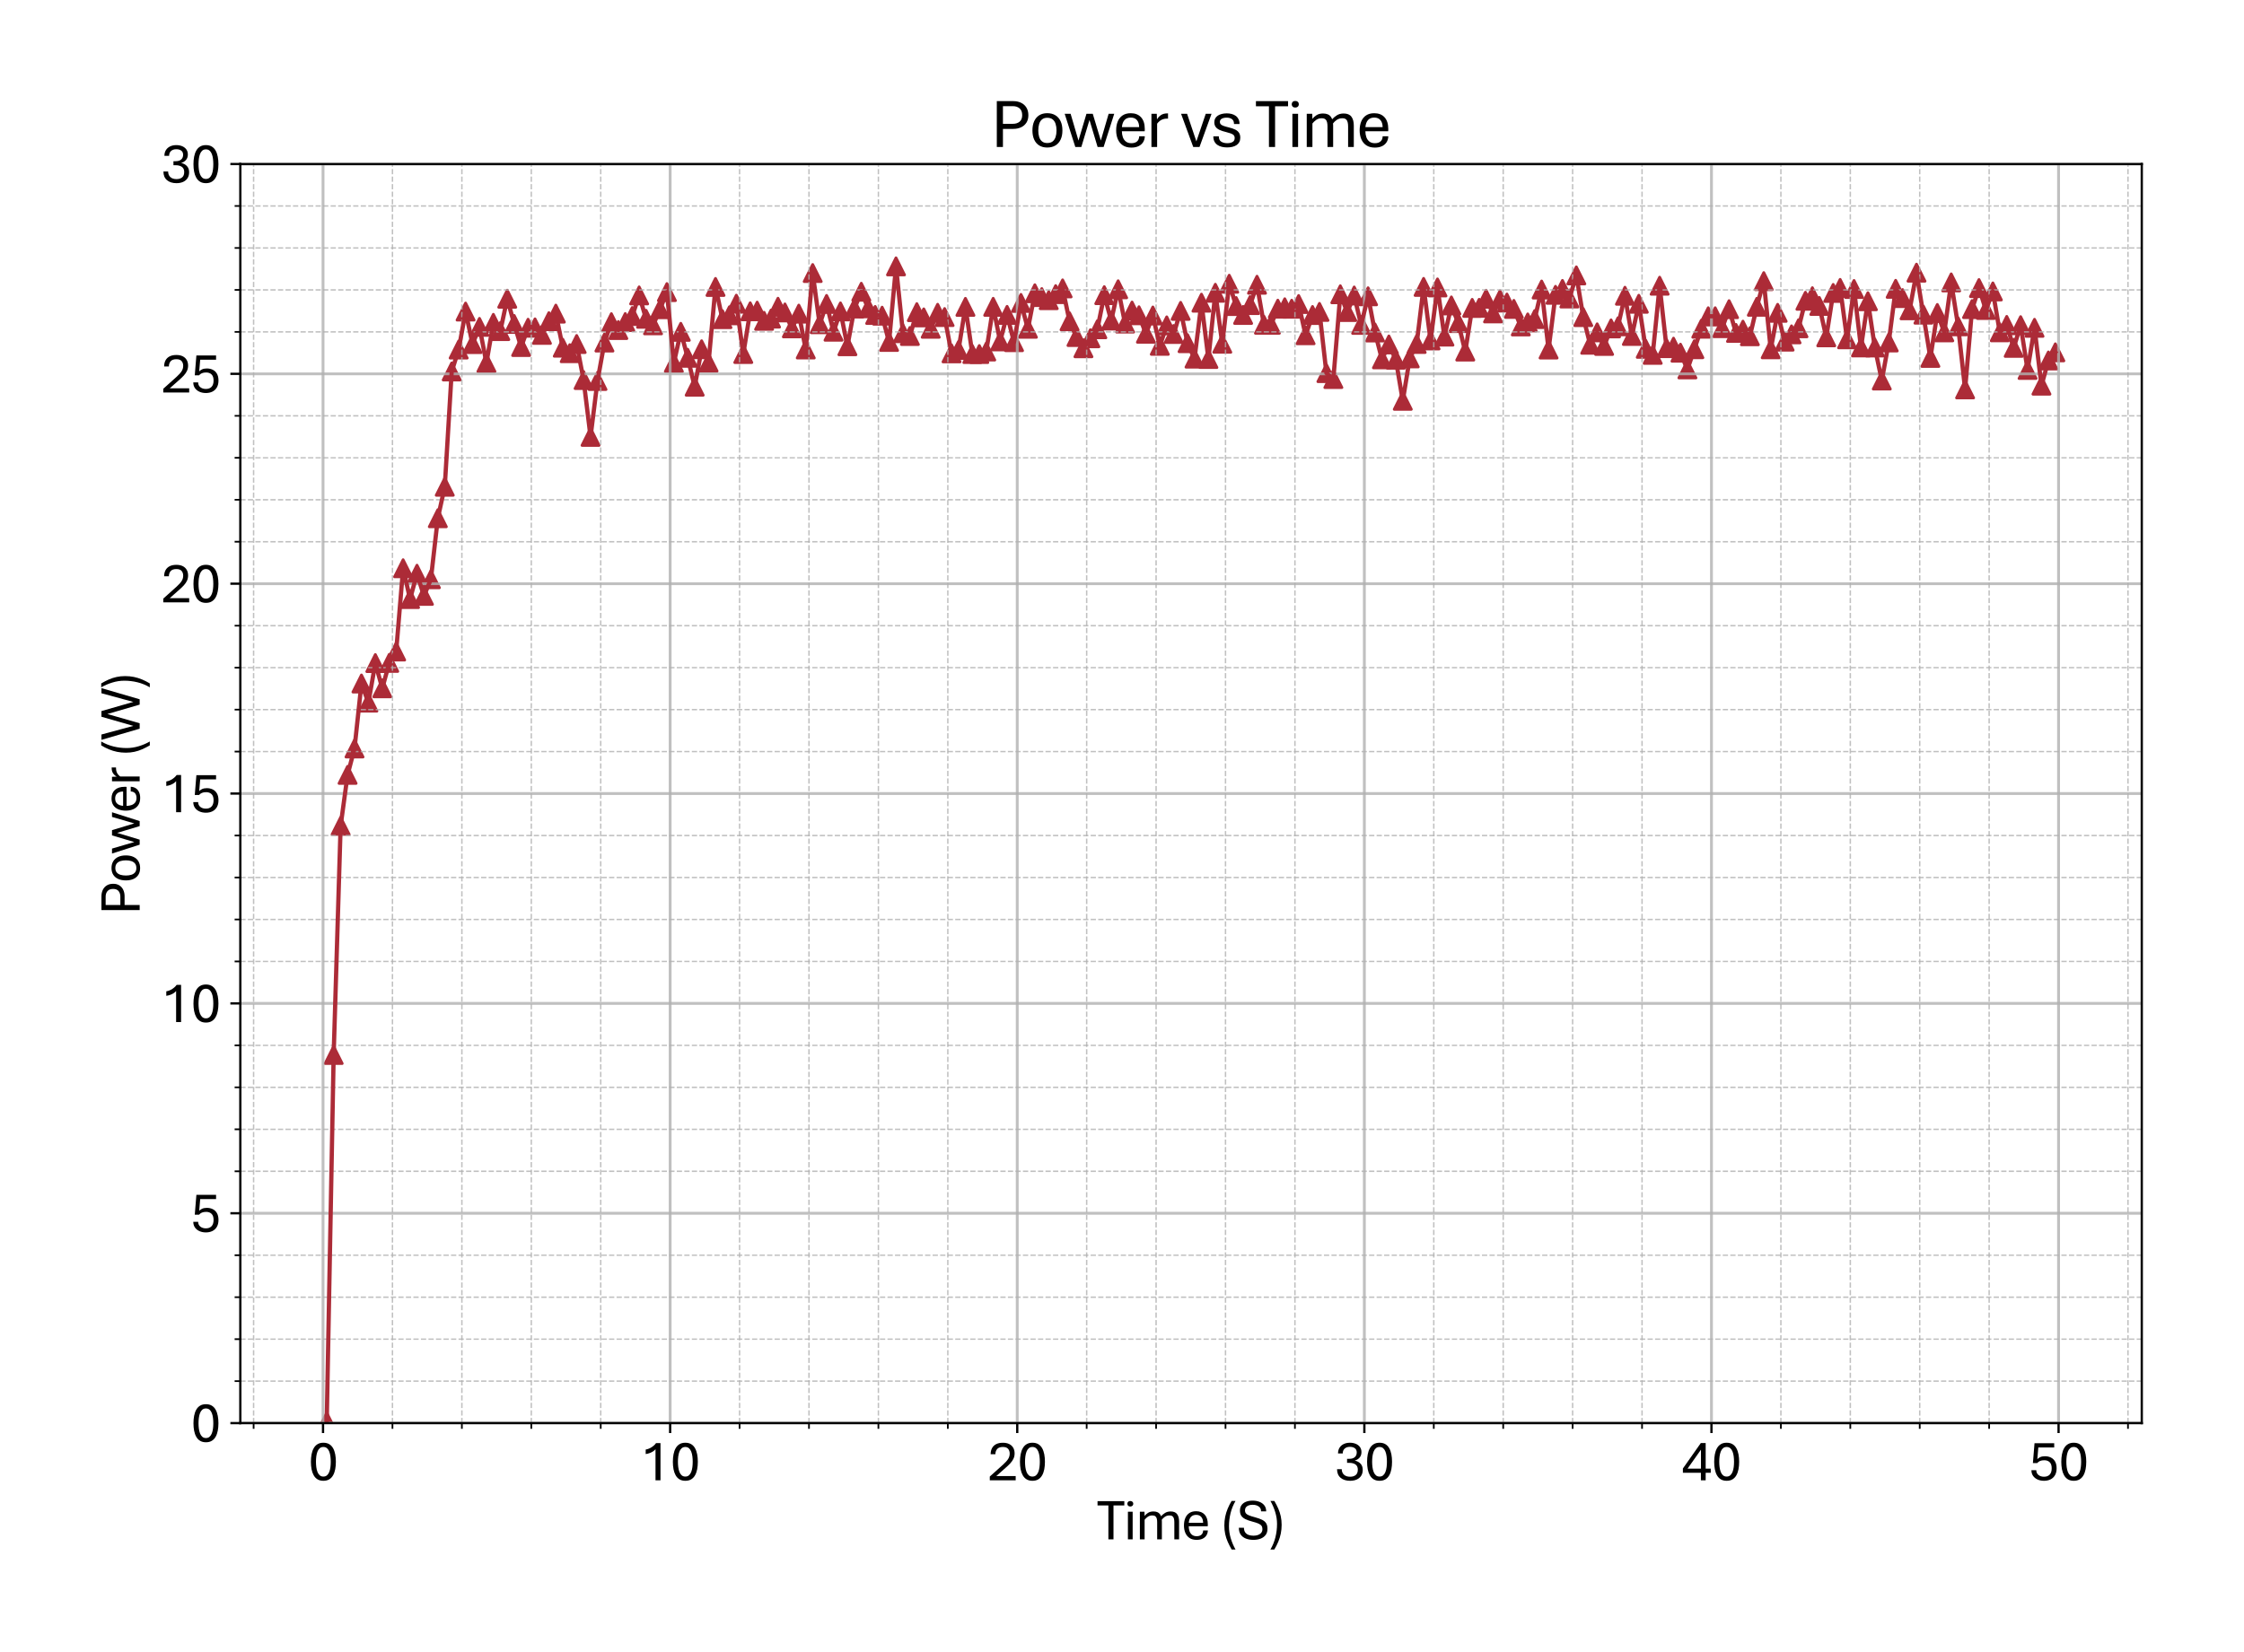 <?xml version="1.0" encoding="utf-8" standalone="no"?>
<!DOCTYPE svg PUBLIC "-//W3C//DTD SVG 1.1//EN"
  "http://www.w3.org/Graphics/SVG/1.1/DTD/svg11.dtd">
<svg xmlns:xlink="http://www.w3.org/1999/xlink" width="790.228pt" height="581.771pt" viewBox="0 0 790.228 581.771" xmlns="http://www.w3.org/2000/svg" version="1.1">
 <defs>
  <style type="text/css">*{stroke-linejoin: round; stroke-linecap: butt}</style>
 </defs>
 <g id="figure_1">
  <g id="patch_1">
   <path d="M 0 581.771 
L 790.228 581.771 
L 790.228 0 
L 0 0 
z
" style="fill: #ffffff"/>
  </g>
  <g id="axes_1">
   <g id="patch_2">
    <path d="M 84.628 501.293 
L 754.228 501.293 
L 754.228 57.773 
L 84.628 57.773 
z
" style="fill: #ffffff"/>
   </g>
   <g id="PathCollection_1">
    <defs>
     <path id="m8f188d1f1b" d="M 0 -3 
L -3 3 
L 3 3 
z
" style="stroke: #ac2b37"/>
    </defs>
    <g clip-path="url(#pd04d358aef)">
     <use xlink:href="#m8f188d1f1b" x="115.064" y="500.672" style="fill: #ac2b37; stroke: #ac2b37"/>
     <use xlink:href="#m8f188d1f1b" x="117.497" y="371.622" style="fill: #ac2b37; stroke: #ac2b37"/>
     <use xlink:href="#m8f188d1f1b" x="119.954" y="290.916" style="fill: #ac2b37; stroke: #ac2b37"/>
     <use xlink:href="#m8f188d1f1b" x="122.399" y="272.954" style="fill: #ac2b37; stroke: #ac2b37"/>
     <use xlink:href="#m8f188d1f1b" x="124.843" y="263.654" style="fill: #ac2b37; stroke: #ac2b37"/>
     <use xlink:href="#m8f188d1f1b" x="127.288" y="240.769" style="fill: #ac2b37; stroke: #ac2b37"/>
     <use xlink:href="#m8f188d1f1b" x="129.733" y="247.496" style="fill: #ac2b37; stroke: #ac2b37"/>
     <use xlink:href="#m8f188d1f1b" x="132.177" y="233.569" style="fill: #ac2b37; stroke: #ac2b37"/>
     <use xlink:href="#m8f188d1f1b" x="134.622" y="242.454" style="fill: #ac2b37; stroke: #ac2b37"/>
     <use xlink:href="#m8f188d1f1b" x="137.067" y="233.51" style="fill: #ac2b37; stroke: #ac2b37"/>
     <use xlink:href="#m8f188d1f1b" x="139.511" y="229.503" style="fill: #ac2b37; stroke: #ac2b37"/>
     <use xlink:href="#m8f188d1f1b" x="141.956" y="200.172" style="fill: #ac2b37; stroke: #ac2b37"/>
     <use xlink:href="#m8f188d1f1b" x="144.401" y="211.023" style="fill: #ac2b37; stroke: #ac2b37"/>
     <use xlink:href="#m8f188d1f1b" x="146.845" y="202.094" style="fill: #ac2b37; stroke: #ac2b37"/>
     <use xlink:href="#m8f188d1f1b" x="149.29" y="209.9" style="fill: #ac2b37; stroke: #ac2b37"/>
     <use xlink:href="#m8f188d1f1b" x="151.735" y="204.045" style="fill: #ac2b37; stroke: #ac2b37"/>
     <use xlink:href="#m8f188d1f1b" x="154.179" y="182.549" style="fill: #ac2b37; stroke: #ac2b37"/>
     <use xlink:href="#m8f188d1f1b" x="156.624" y="171.461" style="fill: #ac2b37; stroke: #ac2b37"/>
     <use xlink:href="#m8f188d1f1b" x="159.069" y="130.85" style="fill: #ac2b37; stroke: #ac2b37"/>
     <use xlink:href="#m8f188d1f1b" x="161.514" y="123.133" style="fill: #ac2b37; stroke: #ac2b37"/>
     <use xlink:href="#m8f188d1f1b" x="163.958" y="109.753" style="fill: #ac2b37; stroke: #ac2b37"/>
     <use xlink:href="#m8f188d1f1b" x="166.403" y="121.211" style="fill: #ac2b37; stroke: #ac2b37"/>
     <use xlink:href="#m8f188d1f1b" x="168.848" y="115.149" style="fill: #ac2b37; stroke: #ac2b37"/>
     <use xlink:href="#m8f188d1f1b" x="171.292" y="127.863" style="fill: #ac2b37; stroke: #ac2b37"/>
     <use xlink:href="#m8f188d1f1b" x="173.737" y="113.73" style="fill: #ac2b37; stroke: #ac2b37"/>
     <use xlink:href="#m8f188d1f1b" x="176.182" y="116.628" style="fill: #ac2b37; stroke: #ac2b37"/>
     <use xlink:href="#m8f188d1f1b" x="178.626" y="105.229" style="fill: #ac2b37; stroke: #ac2b37"/>
     <use xlink:href="#m8f188d1f1b" x="181.071" y="114.114" style="fill: #ac2b37; stroke: #ac2b37"/>
     <use xlink:href="#m8f188d1f1b" x="183.516" y="122.231" style="fill: #ac2b37; stroke: #ac2b37"/>
     <use xlink:href="#m8f188d1f1b" x="185.96" y="115.445" style="fill: #ac2b37; stroke: #ac2b37"/>
     <use xlink:href="#m8f188d1f1b" x="188.405" y="115.327" style="fill: #ac2b37; stroke: #ac2b37"/>
     <use xlink:href="#m8f188d1f1b" x="190.85" y="117.973" style="fill: #ac2b37; stroke: #ac2b37"/>
     <use xlink:href="#m8f188d1f1b" x="193.294" y="113.139" style="fill: #ac2b37; stroke: #ac2b37"/>
     <use xlink:href="#m8f188d1f1b" x="195.739" y="110.477" style="fill: #ac2b37; stroke: #ac2b37"/>
     <use xlink:href="#m8f188d1f1b" x="198.184" y="122.482" style="fill: #ac2b37; stroke: #ac2b37"/>
     <use xlink:href="#m8f188d1f1b" x="200.629" y="124.419" style="fill: #ac2b37; stroke: #ac2b37"/>
     <use xlink:href="#m8f188d1f1b" x="203.073" y="121.181" style="fill: #ac2b37; stroke: #ac2b37"/>
     <use xlink:href="#m8f188d1f1b" x="205.518" y="133.866" style="fill: #ac2b37; stroke: #ac2b37"/>
     <use xlink:href="#m8f188d1f1b" x="207.963" y="153.883" style="fill: #ac2b37; stroke: #ac2b37"/>
     <use xlink:href="#m8f188d1f1b" x="210.407" y="134.206" style="fill: #ac2b37; stroke: #ac2b37"/>
     <use xlink:href="#m8f188d1f1b" x="212.852" y="120.664" style="fill: #ac2b37; stroke: #ac2b37"/>
     <use xlink:href="#m8f188d1f1b" x="215.297" y="113.493" style="fill: #ac2b37; stroke: #ac2b37"/>
     <use xlink:href="#m8f188d1f1b" x="217.741" y="116.258" style="fill: #ac2b37; stroke: #ac2b37"/>
     <use xlink:href="#m8f188d1f1b" x="220.186" y="113.449" style="fill: #ac2b37; stroke: #ac2b37"/>
     <use xlink:href="#m8f188d1f1b" x="222.631" y="111.335" style="fill: #ac2b37; stroke: #ac2b37"/>
     <use xlink:href="#m8f188d1f1b" x="225.075" y="104.061" style="fill: #ac2b37; stroke: #ac2b37"/>
     <use xlink:href="#m8f188d1f1b" x="227.52" y="112.296" style="fill: #ac2b37; stroke: #ac2b37"/>
     <use xlink:href="#m8f188d1f1b" x="229.965" y="114.602" style="fill: #ac2b37; stroke: #ac2b37"/>
     <use xlink:href="#m8f188d1f1b" x="232.41" y="108.925" style="fill: #ac2b37; stroke: #ac2b37"/>
     <use xlink:href="#m8f188d1f1b" x="234.854" y="102.893" style="fill: #ac2b37; stroke: #ac2b37"/>
     <use xlink:href="#m8f188d1f1b" x="237.299" y="127.849" style="fill: #ac2b37; stroke: #ac2b37"/>
     <use xlink:href="#m8f188d1f1b" x="239.744" y="116.894" style="fill: #ac2b37; stroke: #ac2b37"/>
     <use xlink:href="#m8f188d1f1b" x="242.188" y="126.03" style="fill: #ac2b37; stroke: #ac2b37"/>
     <use xlink:href="#m8f188d1f1b" x="244.633" y="136.216" style="fill: #ac2b37; stroke: #ac2b37"/>
     <use xlink:href="#m8f188d1f1b" x="247.078" y="123.029" style="fill: #ac2b37; stroke: #ac2b37"/>
     <use xlink:href="#m8f188d1f1b" x="249.522" y="127.73" style="fill: #ac2b37; stroke: #ac2b37"/>
     <use xlink:href="#m8f188d1f1b" x="251.967" y="101.075" style="fill: #ac2b37; stroke: #ac2b37"/>
     <use xlink:href="#m8f188d1f1b" x="254.412" y="112.414" style="fill: #ac2b37; stroke: #ac2b37"/>
     <use xlink:href="#m8f188d1f1b" x="256.856" y="111.069" style="fill: #ac2b37; stroke: #ac2b37"/>
     <use xlink:href="#m8f188d1f1b" x="259.301" y="106.974" style="fill: #ac2b37; stroke: #ac2b37"/>
     <use xlink:href="#m8f188d1f1b" x="261.746" y="124.7" style="fill: #ac2b37; stroke: #ac2b37"/>
     <use xlink:href="#m8f188d1f1b" x="264.19" y="109.664" style="fill: #ac2b37; stroke: #ac2b37"/>
     <use xlink:href="#m8f188d1f1b" x="266.635" y="109.428" style="fill: #ac2b37; stroke: #ac2b37"/>
     <use xlink:href="#m8f188d1f1b" x="269.08" y="113.02" style="fill: #ac2b37; stroke: #ac2b37"/>
     <use xlink:href="#m8f188d1f1b" x="271.525" y="112.222" style="fill: #ac2b37; stroke: #ac2b37"/>
     <use xlink:href="#m8f188d1f1b" x="273.969" y="108.053" style="fill: #ac2b37; stroke: #ac2b37"/>
     <use xlink:href="#m8f188d1f1b" x="276.414" y="110.064" style="fill: #ac2b37; stroke: #ac2b37"/>
     <use xlink:href="#m8f188d1f1b" x="278.859" y="115.667" style="fill: #ac2b37; stroke: #ac2b37"/>
     <use xlink:href="#m8f188d1f1b" x="281.303" y="110.477" style="fill: #ac2b37; stroke: #ac2b37"/>
     <use xlink:href="#m8f188d1f1b" x="283.748" y="123.103" style="fill: #ac2b37; stroke: #ac2b37"/>
     <use xlink:href="#m8f188d1f1b" x="286.193" y="96.181" style="fill: #ac2b37; stroke: #ac2b37"/>
     <use xlink:href="#m8f188d1f1b" x="288.637" y="114.203" style="fill: #ac2b37; stroke: #ac2b37"/>
     <use xlink:href="#m8f188d1f1b" x="291.082" y="107.062" style="fill: #ac2b37; stroke: #ac2b37"/>
     <use xlink:href="#m8f188d1f1b" x="293.527" y="116.849" style="fill: #ac2b37; stroke: #ac2b37"/>
     <use xlink:href="#m8f188d1f1b" x="295.971" y="109.694" style="fill: #ac2b37; stroke: #ac2b37"/>
     <use xlink:href="#m8f188d1f1b" x="298.416" y="121.965" style="fill: #ac2b37; stroke: #ac2b37"/>
     <use xlink:href="#m8f188d1f1b" x="300.861" y="108.689" style="fill: #ac2b37; stroke: #ac2b37"/>
     <use xlink:href="#m8f188d1f1b" x="303.305" y="102.775" style="fill: #ac2b37; stroke: #ac2b37"/>
     <use xlink:href="#m8f188d1f1b" x="305.75" y="108.6" style="fill: #ac2b37; stroke: #ac2b37"/>
     <use xlink:href="#m8f188d1f1b" x="308.195" y="110.951" style="fill: #ac2b37; stroke: #ac2b37"/>
     <use xlink:href="#m8f188d1f1b" x="310.64" y="111.202" style="fill: #ac2b37; stroke: #ac2b37"/>
     <use xlink:href="#m8f188d1f1b" x="313.084" y="120.457" style="fill: #ac2b37; stroke: #ac2b37"/>
     <use xlink:href="#m8f188d1f1b" x="315.529" y="93.831" style="fill: #ac2b37; stroke: #ac2b37"/>
     <use xlink:href="#m8f188d1f1b" x="317.974" y="117.382" style="fill: #ac2b37; stroke: #ac2b37"/>
     <use xlink:href="#m8f188d1f1b" x="320.418" y="118.357" style="fill: #ac2b37; stroke: #ac2b37"/>
     <use xlink:href="#m8f188d1f1b" x="322.863" y="109.96" style="fill: #ac2b37; stroke: #ac2b37"/>
     <use xlink:href="#m8f188d1f1b" x="325.308" y="111.808" style="fill: #ac2b37; stroke: #ac2b37"/>
     <use xlink:href="#m8f188d1f1b" x="327.752" y="115.814" style="fill: #ac2b37; stroke: #ac2b37"/>
     <use xlink:href="#m8f188d1f1b" x="330.197" y="110.182" style="fill: #ac2b37; stroke: #ac2b37"/>
     <use xlink:href="#m8f188d1f1b" x="332.642" y="111.69" style="fill: #ac2b37; stroke: #ac2b37"/>
     <use xlink:href="#m8f188d1f1b" x="335.086" y="124.478" style="fill: #ac2b37; stroke: #ac2b37"/>
     <use xlink:href="#m8f188d1f1b" x="337.531" y="123.295" style="fill: #ac2b37; stroke: #ac2b37"/>
     <use xlink:href="#m8f188d1f1b" x="339.976" y="108.097" style="fill: #ac2b37; stroke: #ac2b37"/>
     <use xlink:href="#m8f188d1f1b" x="342.42" y="124.714" style="fill: #ac2b37; stroke: #ac2b37"/>
     <use xlink:href="#m8f188d1f1b" x="344.865" y="124.714" style="fill: #ac2b37; stroke: #ac2b37"/>
     <use xlink:href="#m8f188d1f1b" x="347.31" y="123.827" style="fill: #ac2b37; stroke: #ac2b37"/>
     <use xlink:href="#m8f188d1f1b" x="349.755" y="108.082" style="fill: #ac2b37; stroke: #ac2b37"/>
     <use xlink:href="#m8f188d1f1b" x="352.199" y="120.25" style="fill: #ac2b37; stroke: #ac2b37"/>
     <use xlink:href="#m8f188d1f1b" x="354.644" y="110.921" style="fill: #ac2b37; stroke: #ac2b37"/>
     <use xlink:href="#m8f188d1f1b" x="357.089" y="120.531" style="fill: #ac2b37; stroke: #ac2b37"/>
     <use xlink:href="#m8f188d1f1b" x="359.533" y="106.708" style="fill: #ac2b37; stroke: #ac2b37"/>
     <use xlink:href="#m8f188d1f1b" x="361.978" y="115.814" style="fill: #ac2b37; stroke: #ac2b37"/>
     <use xlink:href="#m8f188d1f1b" x="364.423" y="103.307" style="fill: #ac2b37; stroke: #ac2b37"/>
     <use xlink:href="#m8f188d1f1b" x="366.867" y="104.653" style="fill: #ac2b37; stroke: #ac2b37"/>
     <use xlink:href="#m8f188d1f1b" x="369.312" y="105.732" style="fill: #ac2b37; stroke: #ac2b37"/>
     <use xlink:href="#m8f188d1f1b" x="371.757" y="103.603" style="fill: #ac2b37; stroke: #ac2b37"/>
     <use xlink:href="#m8f188d1f1b" x="374.201" y="101.592" style="fill: #ac2b37; stroke: #ac2b37"/>
     <use xlink:href="#m8f188d1f1b" x="376.646" y="113.168" style="fill: #ac2b37; stroke: #ac2b37"/>
     <use xlink:href="#m8f188d1f1b" x="379.091" y="118.712" style="fill: #ac2b37; stroke: #ac2b37"/>
     <use xlink:href="#m8f188d1f1b" x="381.535" y="122.674" style="fill: #ac2b37; stroke: #ac2b37"/>
     <use xlink:href="#m8f188d1f1b" x="383.98" y="119.156" style="fill: #ac2b37; stroke: #ac2b37"/>
     <use xlink:href="#m8f188d1f1b" x="386.425" y="115.992" style="fill: #ac2b37; stroke: #ac2b37"/>
     <use xlink:href="#m8f188d1f1b" x="388.87" y="103.972" style="fill: #ac2b37; stroke: #ac2b37"/>
     <use xlink:href="#m8f188d1f1b" x="391.314" y="112.917" style="fill: #ac2b37; stroke: #ac2b37"/>
     <use xlink:href="#m8f188d1f1b" x="393.759" y="101.903" style="fill: #ac2b37; stroke: #ac2b37"/>
     <use xlink:href="#m8f188d1f1b" x="396.204" y="113.981" style="fill: #ac2b37; stroke: #ac2b37"/>
     <use xlink:href="#m8f188d1f1b" x="398.648" y="109.398" style="fill: #ac2b37; stroke: #ac2b37"/>
     <use xlink:href="#m8f188d1f1b" x="401.093" y="111.054" style="fill: #ac2b37; stroke: #ac2b37"/>
     <use xlink:href="#m8f188d1f1b" x="403.538" y="117.559" style="fill: #ac2b37; stroke: #ac2b37"/>
     <use xlink:href="#m8f188d1f1b" x="405.982" y="111.143" style="fill: #ac2b37; stroke: #ac2b37"/>
     <use xlink:href="#m8f188d1f1b" x="408.427" y="121.817" style="fill: #ac2b37; stroke: #ac2b37"/>
     <use xlink:href="#m8f188d1f1b" x="410.872" y="114.617" style="fill: #ac2b37; stroke: #ac2b37"/>
     <use xlink:href="#m8f188d1f1b" x="413.316" y="117.648" style="fill: #ac2b37; stroke: #ac2b37"/>
     <use xlink:href="#m8f188d1f1b" x="415.761" y="109.502" style="fill: #ac2b37; stroke: #ac2b37"/>
     <use xlink:href="#m8f188d1f1b" x="418.206" y="120.885" style="fill: #ac2b37; stroke: #ac2b37"/>
     <use xlink:href="#m8f188d1f1b" x="420.65" y="126.326" style="fill: #ac2b37; stroke: #ac2b37"/>
     <use xlink:href="#m8f188d1f1b" x="423.095" y="106.619" style="fill: #ac2b37; stroke: #ac2b37"/>
     <use xlink:href="#m8f188d1f1b" x="425.54" y="126.459" style="fill: #ac2b37; stroke: #ac2b37"/>
     <use xlink:href="#m8f188d1f1b" x="427.985" y="103.13" style="fill: #ac2b37; stroke: #ac2b37"/>
     <use xlink:href="#m8f188d1f1b" x="430.429" y="121.092" style="fill: #ac2b37; stroke: #ac2b37"/>
     <use xlink:href="#m8f188d1f1b" x="432.874" y="99.951" style="fill: #ac2b37; stroke: #ac2b37"/>
     <use xlink:href="#m8f188d1f1b" x="435.319" y="107.802" style="fill: #ac2b37; stroke: #ac2b37"/>
     <use xlink:href="#m8f188d1f1b" x="437.763" y="110.936" style="fill: #ac2b37; stroke: #ac2b37"/>
     <use xlink:href="#m8f188d1f1b" x="440.208" y="107.476" style="fill: #ac2b37; stroke: #ac2b37"/>
     <use xlink:href="#m8f188d1f1b" x="442.653" y="100.306" style="fill: #ac2b37; stroke: #ac2b37"/>
     <use xlink:href="#m8f188d1f1b" x="445.097" y="114.395" style="fill: #ac2b37; stroke: #ac2b37"/>
     <use xlink:href="#m8f188d1f1b" x="447.542" y="114.395" style="fill: #ac2b37; stroke: #ac2b37"/>
     <use xlink:href="#m8f188d1f1b" x="449.987" y="108.733" style="fill: #ac2b37; stroke: #ac2b37"/>
     <use xlink:href="#m8f188d1f1b" x="452.431" y="108.245" style="fill: #ac2b37; stroke: #ac2b37"/>
     <use xlink:href="#m8f188d1f1b" x="454.876" y="108.748" style="fill: #ac2b37; stroke: #ac2b37"/>
     <use xlink:href="#m8f188d1f1b" x="457.321" y="107.092" style="fill: #ac2b37; stroke: #ac2b37"/>
     <use xlink:href="#m8f188d1f1b" x="459.765" y="118.091" style="fill: #ac2b37; stroke: #ac2b37"/>
     <use xlink:href="#m8f188d1f1b" x="462.21" y="110.965" style="fill: #ac2b37; stroke: #ac2b37"/>
     <use xlink:href="#m8f188d1f1b" x="464.655" y="109.871" style="fill: #ac2b37; stroke: #ac2b37"/>
     <use xlink:href="#m8f188d1f1b" x="467.1" y="131.426" style="fill: #ac2b37; stroke: #ac2b37"/>
     <use xlink:href="#m8f188d1f1b" x="469.544" y="133.511" style="fill: #ac2b37; stroke: #ac2b37"/>
     <use xlink:href="#m8f188d1f1b" x="471.989" y="103.662" style="fill: #ac2b37; stroke: #ac2b37"/>
     <use xlink:href="#m8f188d1f1b" x="474.434" y="109.916" style="fill: #ac2b37; stroke: #ac2b37"/>
     <use xlink:href="#m8f188d1f1b" x="476.878" y="104.091" style="fill: #ac2b37; stroke: #ac2b37"/>
     <use xlink:href="#m8f188d1f1b" x="479.323" y="114.44" style="fill: #ac2b37; stroke: #ac2b37"/>
     <use xlink:href="#m8f188d1f1b" x="481.768" y="104.372" style="fill: #ac2b37; stroke: #ac2b37"/>
     <use xlink:href="#m8f188d1f1b" x="484.212" y="117.115" style="fill: #ac2b37; stroke: #ac2b37"/>
     <use xlink:href="#m8f188d1f1b" x="486.657" y="126.577" style="fill: #ac2b37; stroke: #ac2b37"/>
     <use xlink:href="#m8f188d1f1b" x="489.102" y="121.344" style="fill: #ac2b37; stroke: #ac2b37"/>
     <use xlink:href="#m8f188d1f1b" x="491.546" y="126.71" style="fill: #ac2b37; stroke: #ac2b37"/>
     <use xlink:href="#m8f188d1f1b" x="493.991" y="141.184" style="fill: #ac2b37; stroke: #ac2b37"/>
     <use xlink:href="#m8f188d1f1b" x="496.436" y="126.252" style="fill: #ac2b37; stroke: #ac2b37"/>
     <use xlink:href="#m8f188d1f1b" x="498.88" y="121.166" style="fill: #ac2b37; stroke: #ac2b37"/>
     <use xlink:href="#m8f188d1f1b" x="501.325" y="101.06" style="fill: #ac2b37; stroke: #ac2b37"/>
     <use xlink:href="#m8f188d1f1b" x="503.77" y="119.924" style="fill: #ac2b37; stroke: #ac2b37"/>
     <use xlink:href="#m8f188d1f1b" x="506.215" y="101.252" style="fill: #ac2b37; stroke: #ac2b37"/>
     <use xlink:href="#m8f188d1f1b" x="508.659" y="118.579" style="fill: #ac2b37; stroke: #ac2b37"/>
     <use xlink:href="#m8f188d1f1b" x="511.104" y="107.595" style="fill: #ac2b37; stroke: #ac2b37"/>
     <use xlink:href="#m8f188d1f1b" x="513.549" y="113.819" style="fill: #ac2b37; stroke: #ac2b37"/>
     <use xlink:href="#m8f188d1f1b" x="515.993" y="123.842" style="fill: #ac2b37; stroke: #ac2b37"/>
     <use xlink:href="#m8f188d1f1b" x="518.438" y="108.452" style="fill: #ac2b37; stroke: #ac2b37"/>
     <use xlink:href="#m8f188d1f1b" x="520.883" y="108.437" style="fill: #ac2b37; stroke: #ac2b37"/>
     <use xlink:href="#m8f188d1f1b" x="523.327" y="105.244" style="fill: #ac2b37; stroke: #ac2b37"/>
     <use xlink:href="#m8f188d1f1b" x="525.772" y="110.404" style="fill: #ac2b37; stroke: #ac2b37"/>
     <use xlink:href="#m8f188d1f1b" x="528.217" y="105.451" style="fill: #ac2b37; stroke: #ac2b37"/>
     <use xlink:href="#m8f188d1f1b" x="530.661" y="106.574" style="fill: #ac2b37; stroke: #ac2b37"/>
     <use xlink:href="#m8f188d1f1b" x="533.106" y="108.807" style="fill: #ac2b37; stroke: #ac2b37"/>
     <use xlink:href="#m8f188d1f1b" x="535.551" y="115.001" style="fill: #ac2b37; stroke: #ac2b37"/>
     <use xlink:href="#m8f188d1f1b" x="537.995" y="113.582" style="fill: #ac2b37; stroke: #ac2b37"/>
     <use xlink:href="#m8f188d1f1b" x="540.44" y="112.399" style="fill: #ac2b37; stroke: #ac2b37"/>
     <use xlink:href="#m8f188d1f1b" x="542.885" y="101.991" style="fill: #ac2b37; stroke: #ac2b37"/>
     <use xlink:href="#m8f188d1f1b" x="545.33" y="123.118" style="fill: #ac2b37; stroke: #ac2b37"/>
     <use xlink:href="#m8f188d1f1b" x="547.774" y="103.854" style="fill: #ac2b37; stroke: #ac2b37"/>
     <use xlink:href="#m8f188d1f1b" x="550.219" y="101.784" style="fill: #ac2b37; stroke: #ac2b37"/>
     <use xlink:href="#m8f188d1f1b" x="552.664" y="105.155" style="fill: #ac2b37; stroke: #ac2b37"/>
     <use xlink:href="#m8f188d1f1b" x="555.108" y="97.009" style="fill: #ac2b37; stroke: #ac2b37"/>
     <use xlink:href="#m8f188d1f1b" x="557.553" y="111.705" style="fill: #ac2b37; stroke: #ac2b37"/>
     <use xlink:href="#m8f188d1f1b" x="559.998" y="121.447" style="fill: #ac2b37; stroke: #ac2b37"/>
     <use xlink:href="#m8f188d1f1b" x="562.442" y="117.071" style="fill: #ac2b37; stroke: #ac2b37"/>
     <use xlink:href="#m8f188d1f1b" x="564.887" y="121.861" style="fill: #ac2b37; stroke: #ac2b37"/>
     <use xlink:href="#m8f188d1f1b" x="567.332" y="115.681" style="fill: #ac2b37; stroke: #ac2b37"/>
     <use xlink:href="#m8f188d1f1b" x="569.776" y="114.942" style="fill: #ac2b37; stroke: #ac2b37"/>
     <use xlink:href="#m8f188d1f1b" x="572.221" y="104.179" style="fill: #ac2b37; stroke: #ac2b37"/>
     <use xlink:href="#m8f188d1f1b" x="574.666" y="118.343" style="fill: #ac2b37; stroke: #ac2b37"/>
     <use xlink:href="#m8f188d1f1b" x="577.11" y="107.003" style="fill: #ac2b37; stroke: #ac2b37"/>
     <use xlink:href="#m8f188d1f1b" x="579.555" y="122.881" style="fill: #ac2b37; stroke: #ac2b37"/>
     <use xlink:href="#m8f188d1f1b" x="582" y="125.01" style="fill: #ac2b37; stroke: #ac2b37"/>
     <use xlink:href="#m8f188d1f1b" x="584.445" y="100.646" style="fill: #ac2b37; stroke: #ac2b37"/>
     <use xlink:href="#m8f188d1f1b" x="586.889" y="122.645" style="fill: #ac2b37; stroke: #ac2b37"/>
     <use xlink:href="#m8f188d1f1b" x="589.334" y="122.112" style="fill: #ac2b37; stroke: #ac2b37"/>
     <use xlink:href="#m8f188d1f1b" x="591.779" y="124.241" style="fill: #ac2b37; stroke: #ac2b37"/>
     <use xlink:href="#m8f188d1f1b" x="594.223" y="130.125" style="fill: #ac2b37; stroke: #ac2b37"/>
     <use xlink:href="#m8f188d1f1b" x="596.668" y="123.014" style="fill: #ac2b37; stroke: #ac2b37"/>
     <use xlink:href="#m8f188d1f1b" x="599.113" y="115.8" style="fill: #ac2b37; stroke: #ac2b37"/>
     <use xlink:href="#m8f188d1f1b" x="601.557" y="111.409" style="fill: #ac2b37; stroke: #ac2b37"/>
     <use xlink:href="#m8f188d1f1b" x="604.002" y="111.409" style="fill: #ac2b37; stroke: #ac2b37"/>
     <use xlink:href="#m8f188d1f1b" x="606.447" y="115.593" style="fill: #ac2b37; stroke: #ac2b37"/>
     <use xlink:href="#m8f188d1f1b" x="608.891" y="108.91" style="fill: #ac2b37; stroke: #ac2b37"/>
     <use xlink:href="#m8f188d1f1b" x="611.336" y="117.278" style="fill: #ac2b37; stroke: #ac2b37"/>
     <use xlink:href="#m8f188d1f1b" x="613.781" y="116.125" style="fill: #ac2b37; stroke: #ac2b37"/>
     <use xlink:href="#m8f188d1f1b" x="616.225" y="118.446" style="fill: #ac2b37; stroke: #ac2b37"/>
     <use xlink:href="#m8f188d1f1b" x="618.67" y="108.068" style="fill: #ac2b37; stroke: #ac2b37"/>
     <use xlink:href="#m8f188d1f1b" x="621.115" y="99.035" style="fill: #ac2b37; stroke: #ac2b37"/>
     <use xlink:href="#m8f188d1f1b" x="623.56" y="123.044" style="fill: #ac2b37; stroke: #ac2b37"/>
     <use xlink:href="#m8f188d1f1b" x="626.004" y="110.197" style="fill: #ac2b37; stroke: #ac2b37"/>
     <use xlink:href="#m8f188d1f1b" x="628.449" y="120.338" style="fill: #ac2b37; stroke: #ac2b37"/>
     <use xlink:href="#m8f188d1f1b" x="630.894" y="117.781" style="fill: #ac2b37; stroke: #ac2b37"/>
     <use xlink:href="#m8f188d1f1b" x="633.338" y="115.637" style="fill: #ac2b37; stroke: #ac2b37"/>
     <use xlink:href="#m8f188d1f1b" x="635.783" y="105.954" style="fill: #ac2b37; stroke: #ac2b37"/>
     <use xlink:href="#m8f188d1f1b" x="638.228" y="104.342" style="fill: #ac2b37; stroke: #ac2b37"/>
     <use xlink:href="#m8f188d1f1b" x="640.672" y="107.772" style="fill: #ac2b37; stroke: #ac2b37"/>
     <use xlink:href="#m8f188d1f1b" x="643.117" y="118.83" style="fill: #ac2b37; stroke: #ac2b37"/>
     <use xlink:href="#m8f188d1f1b" x="645.562" y="103.189" style="fill: #ac2b37; stroke: #ac2b37"/>
     <use xlink:href="#m8f188d1f1b" x="648.006" y="101.415" style="fill: #ac2b37; stroke: #ac2b37"/>
     <use xlink:href="#m8f188d1f1b" x="650.451" y="119.525" style="fill: #ac2b37; stroke: #ac2b37"/>
     <use xlink:href="#m8f188d1f1b" x="652.896" y="101.799" style="fill: #ac2b37; stroke: #ac2b37"/>
     <use xlink:href="#m8f188d1f1b" x="655.341" y="122.393" style="fill: #ac2b37; stroke: #ac2b37"/>
     <use xlink:href="#m8f188d1f1b" x="657.785" y="106.116" style="fill: #ac2b37; stroke: #ac2b37"/>
     <use xlink:href="#m8f188d1f1b" x="660.23" y="122.408" style="fill: #ac2b37; stroke: #ac2b37"/>
     <use xlink:href="#m8f188d1f1b" x="662.675" y="134.043" style="fill: #ac2b37; stroke: #ac2b37"/>
     <use xlink:href="#m8f188d1f1b" x="665.119" y="120.634" style="fill: #ac2b37; stroke: #ac2b37"/>
     <use xlink:href="#m8f188d1f1b" x="667.564" y="101.74" style="fill: #ac2b37; stroke: #ac2b37"/>
     <use xlink:href="#m8f188d1f1b" x="670.009" y="105.007" style="fill: #ac2b37; stroke: #ac2b37"/>
     <use xlink:href="#m8f188d1f1b" x="672.453" y="109.31" style="fill: #ac2b37; stroke: #ac2b37"/>
     <use xlink:href="#m8f188d1f1b" x="674.898" y="96.048" style="fill: #ac2b37; stroke: #ac2b37"/>
     <use xlink:href="#m8f188d1f1b" x="677.343" y="110.847" style="fill: #ac2b37; stroke: #ac2b37"/>
     <use xlink:href="#m8f188d1f1b" x="679.787" y="126.075" style="fill: #ac2b37; stroke: #ac2b37"/>
     <use xlink:href="#m8f188d1f1b" x="682.232" y="110.256" style="fill: #ac2b37; stroke: #ac2b37"/>
     <use xlink:href="#m8f188d1f1b" x="684.677" y="117.071" style="fill: #ac2b37; stroke: #ac2b37"/>
     <use xlink:href="#m8f188d1f1b" x="687.121" y="99.478" style="fill: #ac2b37; stroke: #ac2b37"/>
     <use xlink:href="#m8f188d1f1b" x="689.566" y="114.942" style="fill: #ac2b37; stroke: #ac2b37"/>
     <use xlink:href="#m8f188d1f1b" x="692.011" y="137.163" style="fill: #ac2b37; stroke: #ac2b37"/>
     <use xlink:href="#m8f188d1f1b" x="694.456" y="108.881" style="fill: #ac2b37; stroke: #ac2b37"/>
     <use xlink:href="#m8f188d1f1b" x="696.9" y="101.474" style="fill: #ac2b37; stroke: #ac2b37"/>
     <use xlink:href="#m8f188d1f1b" x="699.345" y="109.191" style="fill: #ac2b37; stroke: #ac2b37"/>
     <use xlink:href="#m8f188d1f1b" x="701.79" y="102.657" style="fill: #ac2b37; stroke: #ac2b37"/>
     <use xlink:href="#m8f188d1f1b" x="704.234" y="117.056" style="fill: #ac2b37; stroke: #ac2b37"/>
     <use xlink:href="#m8f188d1f1b" x="706.679" y="114.454" style="fill: #ac2b37; stroke: #ac2b37"/>
     <use xlink:href="#m8f188d1f1b" x="709.124" y="122.541" style="fill: #ac2b37; stroke: #ac2b37"/>
     <use xlink:href="#m8f188d1f1b" x="711.568" y="114.543" style="fill: #ac2b37; stroke: #ac2b37"/>
     <use xlink:href="#m8f188d1f1b" x="714.013" y="130.318" style="fill: #ac2b37; stroke: #ac2b37"/>
     <use xlink:href="#m8f188d1f1b" x="716.458" y="115.474" style="fill: #ac2b37; stroke: #ac2b37"/>
     <use xlink:href="#m8f188d1f1b" x="718.902" y="135.847" style="fill: #ac2b37; stroke: #ac2b37"/>
     <use xlink:href="#m8f188d1f1b" x="721.347" y="126.976" style="fill: #ac2b37; stroke: #ac2b37"/>
     <use xlink:href="#m8f188d1f1b" x="723.792" y="124.108" style="fill: #ac2b37; stroke: #ac2b37"/>
    </g>
   </g>
   <g id="matplotlib.axis_1">
    <g id="xtick_1">
     <g id="line2d_1">
      <path d="M 113.757 501.293 
L 113.757 57.773 
" clip-path="url(#pd04d358aef)" style="fill: none; stroke: #b0b0b0; stroke-opacity: 0.8; stroke-linecap: square"/>
     </g>
     <g id="line2d_2">
      <defs>
       <path id="m59d4e111a6" d="M 0 0 
L 0 3.5 
" style="stroke: #000000; stroke-width: 0.8"/>
      </defs>
      <g>
       <use xlink:href="#m59d4e111a6" x="113.757" y="501.293" style="stroke: #000000; stroke-width: 0.8"/>
      </g>
     </g>
     <g id="text_1">
      <!-- 0 -->
      <g transform="translate(108.527 521.436) scale(0.2 -0.2)">
       <defs>
        <path id="AptosDisplay-30" d="M 1672 -56 
Q 1291 -56 1028 105 
Q 766 266 605 552 
Q 444 838 372 1216 
Q 300 1594 300 2031 
Q 300 2475 372 2856 
Q 444 3238 605 3525 
Q 766 3813 1028 3973 
Q 1291 4134 1672 4134 
Q 2053 4134 2317 3975 
Q 2581 3816 2742 3527 
Q 2903 3238 2975 2858 
Q 3047 2478 3047 2038 
Q 3047 1597 2975 1217 
Q 2903 838 2742 552 
Q 2581 266 2318 105 
Q 2056 -56 1672 -56 
z
M 1672 409 
Q 1916 409 2073 550 
Q 2231 691 2322 925 
Q 2413 1159 2448 1448 
Q 2484 1738 2484 2038 
Q 2484 2338 2448 2628 
Q 2413 2919 2322 3153 
Q 2231 3388 2073 3527 
Q 1916 3666 1669 3666 
Q 1428 3666 1268 3527 
Q 1109 3388 1020 3153 
Q 931 2919 893 2628 
Q 856 2338 856 2038 
Q 856 1741 893 1450 
Q 931 1159 1020 925 
Q 1109 691 1268 550 
Q 1428 409 1672 409 
z
" transform="scale(0.016)"/>
       </defs>
       <use xlink:href="#AptosDisplay-30"/>
      </g>
     </g>
    </g>
    <g id="xtick_2">
     <g id="line2d_3">
      <path d="M 235.991 501.293 
L 235.991 57.773 
" clip-path="url(#pd04d358aef)" style="fill: none; stroke: #b0b0b0; stroke-opacity: 0.8; stroke-linecap: square"/>
     </g>
     <g id="line2d_4">
      <g>
       <use xlink:href="#m59d4e111a6" x="235.991" y="501.293" style="stroke: #000000; stroke-width: 0.8"/>
      </g>
     </g>
     <g id="text_2">
      <!-- 10 -->
      <g transform="translate(225.532 521.436) scale(0.2 -0.2)">
       <defs>
        <path id="AptosDisplay-31" d="M 1659 0 
L 1659 3425 
Q 1575 3309 1420 3201 
Q 1266 3094 1052 3009 
Q 838 2925 578 2888 
L 578 3381 
Q 834 3425 1057 3540 
Q 1281 3656 1453 3806 
Q 1625 3956 1719 4094 
L 2206 4094 
L 2206 0 
L 1659 0 
z
" transform="scale(0.016)"/>
       </defs>
       <use xlink:href="#AptosDisplay-31"/>
       <use xlink:href="#AptosDisplay-30" x="52.295"/>
      </g>
     </g>
    </g>
    <g id="xtick_3">
     <g id="line2d_5">
      <path d="M 358.225 501.293 
L 358.225 57.773 
" clip-path="url(#pd04d358aef)" style="fill: none; stroke: #b0b0b0; stroke-opacity: 0.8; stroke-linecap: square"/>
     </g>
     <g id="line2d_6">
      <g>
       <use xlink:href="#m59d4e111a6" x="358.225" y="501.293" style="stroke: #000000; stroke-width: 0.8"/>
      </g>
     </g>
     <g id="text_3">
      <!-- 20 -->
      <g transform="translate(347.766 521.436) scale(0.2 -0.2)">
       <defs>
        <path id="AptosDisplay-32" d="M 247 0 
L 247 413 
L 1725 1741 
Q 2100 2081 2269 2351 
Q 2438 2622 2438 2938 
Q 2438 3256 2263 3461 
Q 2088 3666 1691 3666 
Q 1247 3666 1055 3439 
Q 863 3213 863 2869 
L 341 2869 
Q 341 3250 491 3534 
Q 641 3819 941 3975 
Q 1241 4131 1691 4131 
Q 2103 4131 2390 3986 
Q 2678 3841 2828 3578 
Q 2978 3316 2978 2959 
Q 2978 2638 2853 2375 
Q 2728 2113 2517 1883 
Q 2306 1653 2044 1425 
L 959 463 
L 3097 463 
L 3097 0 
L 247 0 
z
" transform="scale(0.016)"/>
       </defs>
       <use xlink:href="#AptosDisplay-32"/>
       <use xlink:href="#AptosDisplay-30" x="52.295"/>
      </g>
     </g>
    </g>
    <g id="xtick_4">
     <g id="line2d_7">
      <path d="M 480.46 501.293 
L 480.46 57.773 
" clip-path="url(#pd04d358aef)" style="fill: none; stroke: #b0b0b0; stroke-opacity: 0.8; stroke-linecap: square"/>
     </g>
     <g id="line2d_8">
      <g>
       <use xlink:href="#m59d4e111a6" x="480.46" y="501.293" style="stroke: #000000; stroke-width: 0.8"/>
      </g>
     </g>
     <g id="text_4">
      <!-- 30 -->
      <g transform="translate(470 521.436) scale(0.2 -0.2)">
       <defs>
        <path id="AptosDisplay-33" d="M 1700 -56 
Q 1047 -56 655 275 
Q 263 606 263 1225 
L 781 1225 
Q 781 844 1023 617 
Q 1266 391 1697 391 
Q 2094 391 2322 581 
Q 2550 772 2550 1172 
Q 2550 1556 2297 1737 
Q 2044 1919 1609 1919 
L 1366 1919 
L 1366 2363 
L 1622 2363 
Q 2013 2363 2222 2555 
Q 2431 2747 2431 3066 
Q 2431 3372 2226 3526 
Q 2022 3681 1684 3681 
Q 1306 3681 1095 3481 
Q 884 3281 891 2956 
L 372 2956 
Q 372 3319 536 3583 
Q 700 3847 995 3990 
Q 1291 4134 1681 4134 
Q 2031 4134 2318 4017 
Q 2606 3900 2778 3670 
Q 2950 3441 2950 3097 
Q 2950 2738 2745 2498 
Q 2541 2259 2206 2166 
Q 2591 2097 2841 1836 
Q 3091 1575 3091 1150 
Q 3091 763 2916 494 
Q 2741 225 2428 84 
Q 2116 -56 1700 -56 
z
" transform="scale(0.016)"/>
       </defs>
       <use xlink:href="#AptosDisplay-33"/>
       <use xlink:href="#AptosDisplay-30" x="52.295"/>
      </g>
     </g>
    </g>
    <g id="xtick_5">
     <g id="line2d_9">
      <path d="M 602.694 501.293 
L 602.694 57.773 
" clip-path="url(#pd04d358aef)" style="fill: none; stroke: #b0b0b0; stroke-opacity: 0.8; stroke-linecap: square"/>
     </g>
     <g id="line2d_10">
      <g>
       <use xlink:href="#m59d4e111a6" x="602.694" y="501.293" style="stroke: #000000; stroke-width: 0.8"/>
      </g>
     </g>
     <g id="text_5">
      <!-- 40 -->
      <g transform="translate(592.235 521.436) scale(0.2 -0.2)">
       <defs>
        <path id="AptosDisplay-34" d="M 2106 0 
L 2106 825 
L 125 825 
L 125 1297 
L 2100 4103 
L 2631 4103 
L 2631 1284 
L 3191 1284 
L 3191 825 
L 2631 825 
L 2631 0 
L 2106 0 
z
M 638 1284 
L 2113 1284 
L 2113 3369 
L 638 1284 
z
" transform="scale(0.016)"/>
       </defs>
       <use xlink:href="#AptosDisplay-34"/>
       <use xlink:href="#AptosDisplay-30" x="52.295"/>
      </g>
     </g>
    </g>
    <g id="xtick_6">
     <g id="line2d_11">
      <path d="M 724.929 501.293 
L 724.929 57.773 
" clip-path="url(#pd04d358aef)" style="fill: none; stroke: #b0b0b0; stroke-opacity: 0.8; stroke-linecap: square"/>
     </g>
     <g id="line2d_12">
      <g>
       <use xlink:href="#m59d4e111a6" x="724.929" y="501.293" style="stroke: #000000; stroke-width: 0.8"/>
      </g>
     </g>
     <g id="text_6">
      <!-- 50 -->
      <g transform="translate(714.469 521.436) scale(0.2 -0.2)">
       <defs>
        <path id="AptosDisplay-35" d="M 1669 -56 
Q 1278 -56 964 83 
Q 650 222 465 483 
Q 281 744 281 1113 
L 816 1113 
Q 816 778 1055 584 
Q 1294 391 1669 391 
Q 2069 391 2291 625 
Q 2513 859 2513 1319 
Q 2513 1772 2291 1989 
Q 2069 2206 1697 2206 
Q 1409 2206 1223 2123 
Q 1038 2041 916 1894 
L 444 1894 
L 622 4078 
L 2788 4078 
L 2788 3613 
L 1041 3613 
L 931 2322 
Q 1044 2453 1251 2550 
Q 1459 2647 1775 2647 
Q 2131 2647 2420 2506 
Q 2709 2366 2881 2072 
Q 3053 1778 3053 1319 
Q 3053 863 2875 558 
Q 2697 253 2384 98 
Q 2072 -56 1669 -56 
z
" transform="scale(0.016)"/>
       </defs>
       <use xlink:href="#AptosDisplay-35"/>
       <use xlink:href="#AptosDisplay-30" x="52.295"/>
      </g>
     </g>
    </g>
    <g id="xtick_7">
     <g id="line2d_13">
      <path d="M 89.31 501.293 
L 89.31 57.773 
" clip-path="url(#pd04d358aef)" style="fill: none; stroke-dasharray: 1.85,0.8; stroke-dashoffset: 0; stroke: #b0b0b0; stroke-opacity: 0.8; stroke-width: 0.5"/>
     </g>
     <g id="line2d_14">
      <defs>
       <path id="m3cb3e36f41" d="M 0 0 
L 0 2 
" style="stroke: #000000; stroke-width: 0.6"/>
      </defs>
      <g>
       <use xlink:href="#m3cb3e36f41" x="89.31" y="501.293" style="stroke: #000000; stroke-width: 0.6"/>
      </g>
     </g>
    </g>
    <g id="xtick_8">
     <g id="line2d_15">
      <path d="M 138.203 501.293 
L 138.203 57.773 
" clip-path="url(#pd04d358aef)" style="fill: none; stroke-dasharray: 1.85,0.8; stroke-dashoffset: 0; stroke: #b0b0b0; stroke-opacity: 0.8; stroke-width: 0.5"/>
     </g>
     <g id="line2d_16">
      <g>
       <use xlink:href="#m3cb3e36f41" x="138.203" y="501.293" style="stroke: #000000; stroke-width: 0.6"/>
      </g>
     </g>
    </g>
    <g id="xtick_9">
     <g id="line2d_17">
      <path d="M 162.65 501.293 
L 162.65 57.773 
" clip-path="url(#pd04d358aef)" style="fill: none; stroke-dasharray: 1.85,0.8; stroke-dashoffset: 0; stroke: #b0b0b0; stroke-opacity: 0.8; stroke-width: 0.5"/>
     </g>
     <g id="line2d_18">
      <g>
       <use xlink:href="#m3cb3e36f41" x="162.65" y="501.293" style="stroke: #000000; stroke-width: 0.6"/>
      </g>
     </g>
    </g>
    <g id="xtick_10">
     <g id="line2d_19">
      <path d="M 187.097 501.293 
L 187.097 57.773 
" clip-path="url(#pd04d358aef)" style="fill: none; stroke-dasharray: 1.85,0.8; stroke-dashoffset: 0; stroke: #b0b0b0; stroke-opacity: 0.8; stroke-width: 0.5"/>
     </g>
     <g id="line2d_20">
      <g>
       <use xlink:href="#m3cb3e36f41" x="187.097" y="501.293" style="stroke: #000000; stroke-width: 0.6"/>
      </g>
     </g>
    </g>
    <g id="xtick_11">
     <g id="line2d_21">
      <path d="M 211.544 501.293 
L 211.544 57.773 
" clip-path="url(#pd04d358aef)" style="fill: none; stroke-dasharray: 1.85,0.8; stroke-dashoffset: 0; stroke: #b0b0b0; stroke-opacity: 0.8; stroke-width: 0.5"/>
     </g>
     <g id="line2d_22">
      <g>
       <use xlink:href="#m3cb3e36f41" x="211.544" y="501.293" style="stroke: #000000; stroke-width: 0.6"/>
      </g>
     </g>
    </g>
    <g id="xtick_12">
     <g id="line2d_23">
      <path d="M 260.438 501.293 
L 260.438 57.773 
" clip-path="url(#pd04d358aef)" style="fill: none; stroke-dasharray: 1.85,0.8; stroke-dashoffset: 0; stroke: #b0b0b0; stroke-opacity: 0.8; stroke-width: 0.5"/>
     </g>
     <g id="line2d_24">
      <g>
       <use xlink:href="#m3cb3e36f41" x="260.438" y="501.293" style="stroke: #000000; stroke-width: 0.6"/>
      </g>
     </g>
    </g>
    <g id="xtick_13">
     <g id="line2d_25">
      <path d="M 284.885 501.293 
L 284.885 57.773 
" clip-path="url(#pd04d358aef)" style="fill: none; stroke-dasharray: 1.85,0.8; stroke-dashoffset: 0; stroke: #b0b0b0; stroke-opacity: 0.8; stroke-width: 0.5"/>
     </g>
     <g id="line2d_26">
      <g>
       <use xlink:href="#m3cb3e36f41" x="284.885" y="501.293" style="stroke: #000000; stroke-width: 0.6"/>
      </g>
     </g>
    </g>
    <g id="xtick_14">
     <g id="line2d_27">
      <path d="M 309.332 501.293 
L 309.332 57.773 
" clip-path="url(#pd04d358aef)" style="fill: none; stroke-dasharray: 1.85,0.8; stroke-dashoffset: 0; stroke: #b0b0b0; stroke-opacity: 0.8; stroke-width: 0.5"/>
     </g>
     <g id="line2d_28">
      <g>
       <use xlink:href="#m3cb3e36f41" x="309.332" y="501.293" style="stroke: #000000; stroke-width: 0.6"/>
      </g>
     </g>
    </g>
    <g id="xtick_15">
     <g id="line2d_29">
      <path d="M 333.778 501.293 
L 333.778 57.773 
" clip-path="url(#pd04d358aef)" style="fill: none; stroke-dasharray: 1.85,0.8; stroke-dashoffset: 0; stroke: #b0b0b0; stroke-opacity: 0.8; stroke-width: 0.5"/>
     </g>
     <g id="line2d_30">
      <g>
       <use xlink:href="#m3cb3e36f41" x="333.778" y="501.293" style="stroke: #000000; stroke-width: 0.6"/>
      </g>
     </g>
    </g>
    <g id="xtick_16">
     <g id="line2d_31">
      <path d="M 382.672 501.293 
L 382.672 57.773 
" clip-path="url(#pd04d358aef)" style="fill: none; stroke-dasharray: 1.85,0.8; stroke-dashoffset: 0; stroke: #b0b0b0; stroke-opacity: 0.8; stroke-width: 0.5"/>
     </g>
     <g id="line2d_32">
      <g>
       <use xlink:href="#m3cb3e36f41" x="382.672" y="501.293" style="stroke: #000000; stroke-width: 0.6"/>
      </g>
     </g>
    </g>
    <g id="xtick_17">
     <g id="line2d_33">
      <path d="M 407.119 501.293 
L 407.119 57.773 
" clip-path="url(#pd04d358aef)" style="fill: none; stroke-dasharray: 1.85,0.8; stroke-dashoffset: 0; stroke: #b0b0b0; stroke-opacity: 0.8; stroke-width: 0.5"/>
     </g>
     <g id="line2d_34">
      <g>
       <use xlink:href="#m3cb3e36f41" x="407.119" y="501.293" style="stroke: #000000; stroke-width: 0.6"/>
      </g>
     </g>
    </g>
    <g id="xtick_18">
     <g id="line2d_35">
      <path d="M 431.566 501.293 
L 431.566 57.773 
" clip-path="url(#pd04d358aef)" style="fill: none; stroke-dasharray: 1.85,0.8; stroke-dashoffset: 0; stroke: #b0b0b0; stroke-opacity: 0.8; stroke-width: 0.5"/>
     </g>
     <g id="line2d_36">
      <g>
       <use xlink:href="#m3cb3e36f41" x="431.566" y="501.293" style="stroke: #000000; stroke-width: 0.6"/>
      </g>
     </g>
    </g>
    <g id="xtick_19">
     <g id="line2d_37">
      <path d="M 456.013 501.293 
L 456.013 57.773 
" clip-path="url(#pd04d358aef)" style="fill: none; stroke-dasharray: 1.85,0.8; stroke-dashoffset: 0; stroke: #b0b0b0; stroke-opacity: 0.8; stroke-width: 0.5"/>
     </g>
     <g id="line2d_38">
      <g>
       <use xlink:href="#m3cb3e36f41" x="456.013" y="501.293" style="stroke: #000000; stroke-width: 0.6"/>
      </g>
     </g>
    </g>
    <g id="xtick_20">
     <g id="line2d_39">
      <path d="M 504.907 501.293 
L 504.907 57.773 
" clip-path="url(#pd04d358aef)" style="fill: none; stroke-dasharray: 1.85,0.8; stroke-dashoffset: 0; stroke: #b0b0b0; stroke-opacity: 0.8; stroke-width: 0.5"/>
     </g>
     <g id="line2d_40">
      <g>
       <use xlink:href="#m3cb3e36f41" x="504.907" y="501.293" style="stroke: #000000; stroke-width: 0.6"/>
      </g>
     </g>
    </g>
    <g id="xtick_21">
     <g id="line2d_41">
      <path d="M 529.354 501.293 
L 529.354 57.773 
" clip-path="url(#pd04d358aef)" style="fill: none; stroke-dasharray: 1.85,0.8; stroke-dashoffset: 0; stroke: #b0b0b0; stroke-opacity: 0.8; stroke-width: 0.5"/>
     </g>
     <g id="line2d_42">
      <g>
       <use xlink:href="#m3cb3e36f41" x="529.354" y="501.293" style="stroke: #000000; stroke-width: 0.6"/>
      </g>
     </g>
    </g>
    <g id="xtick_22">
     <g id="line2d_43">
      <path d="M 553.8 501.293 
L 553.8 57.773 
" clip-path="url(#pd04d358aef)" style="fill: none; stroke-dasharray: 1.85,0.8; stroke-dashoffset: 0; stroke: #b0b0b0; stroke-opacity: 0.8; stroke-width: 0.5"/>
     </g>
     <g id="line2d_44">
      <g>
       <use xlink:href="#m3cb3e36f41" x="553.8" y="501.293" style="stroke: #000000; stroke-width: 0.6"/>
      </g>
     </g>
    </g>
    <g id="xtick_23">
     <g id="line2d_45">
      <path d="M 578.247 501.293 
L 578.247 57.773 
" clip-path="url(#pd04d358aef)" style="fill: none; stroke-dasharray: 1.85,0.8; stroke-dashoffset: 0; stroke: #b0b0b0; stroke-opacity: 0.8; stroke-width: 0.5"/>
     </g>
     <g id="line2d_46">
      <g>
       <use xlink:href="#m3cb3e36f41" x="578.247" y="501.293" style="stroke: #000000; stroke-width: 0.6"/>
      </g>
     </g>
    </g>
    <g id="xtick_24">
     <g id="line2d_47">
      <path d="M 627.141 501.293 
L 627.141 57.773 
" clip-path="url(#pd04d358aef)" style="fill: none; stroke-dasharray: 1.85,0.8; stroke-dashoffset: 0; stroke: #b0b0b0; stroke-opacity: 0.8; stroke-width: 0.5"/>
     </g>
     <g id="line2d_48">
      <g>
       <use xlink:href="#m3cb3e36f41" x="627.141" y="501.293" style="stroke: #000000; stroke-width: 0.6"/>
      </g>
     </g>
    </g>
    <g id="xtick_25">
     <g id="line2d_49">
      <path d="M 651.588 501.293 
L 651.588 57.773 
" clip-path="url(#pd04d358aef)" style="fill: none; stroke-dasharray: 1.85,0.8; stroke-dashoffset: 0; stroke: #b0b0b0; stroke-opacity: 0.8; stroke-width: 0.5"/>
     </g>
     <g id="line2d_50">
      <g>
       <use xlink:href="#m3cb3e36f41" x="651.588" y="501.293" style="stroke: #000000; stroke-width: 0.6"/>
      </g>
     </g>
    </g>
    <g id="xtick_26">
     <g id="line2d_51">
      <path d="M 676.035 501.293 
L 676.035 57.773 
" clip-path="url(#pd04d358aef)" style="fill: none; stroke-dasharray: 1.85,0.8; stroke-dashoffset: 0; stroke: #b0b0b0; stroke-opacity: 0.8; stroke-width: 0.5"/>
     </g>
     <g id="line2d_52">
      <g>
       <use xlink:href="#m3cb3e36f41" x="676.035" y="501.293" style="stroke: #000000; stroke-width: 0.6"/>
      </g>
     </g>
    </g>
    <g id="xtick_27">
     <g id="line2d_53">
      <path d="M 700.482 501.293 
L 700.482 57.773 
" clip-path="url(#pd04d358aef)" style="fill: none; stroke-dasharray: 1.85,0.8; stroke-dashoffset: 0; stroke: #b0b0b0; stroke-opacity: 0.8; stroke-width: 0.5"/>
     </g>
     <g id="line2d_54">
      <g>
       <use xlink:href="#m3cb3e36f41" x="700.482" y="501.293" style="stroke: #000000; stroke-width: 0.6"/>
      </g>
     </g>
    </g>
    <g id="xtick_28">
     <g id="line2d_55">
      <path d="M 749.375 501.293 
L 749.375 57.773 
" clip-path="url(#pd04d358aef)" style="fill: none; stroke-dasharray: 1.85,0.8; stroke-dashoffset: 0; stroke: #b0b0b0; stroke-opacity: 0.8; stroke-width: 0.5"/>
     </g>
     <g id="line2d_56">
      <g>
       <use xlink:href="#m3cb3e36f41" x="749.375" y="501.293" style="stroke: #000000; stroke-width: 0.6"/>
      </g>
     </g>
    </g>
    <g id="text_7">
     <!-- Time (S) -->
     <g transform="translate(386.337 542.246) scale(0.2 -0.2)">
      <defs>
       <path id="AptosDisplay-54" d="M 1244 0 
L 1244 3734 
L 50 3734 
L 50 4206 
L 2997 4206 
L 2997 3734 
L 1806 3734 
L 1806 0 
L 1244 0 
z
" transform="scale(0.016)"/>
       <path id="AptosDisplay-69" d="M 413 0 
L 413 3044 
L 934 3044 
L 934 0 
L 413 0 
z
M 675 3616 
Q 525 3616 437 3702 
Q 350 3788 350 3919 
Q 350 4050 437 4136 
Q 525 4222 675 4222 
Q 822 4222 912 4136 
Q 1003 4050 1003 3919 
Q 1003 3788 912 3702 
Q 822 3616 675 3616 
z
" transform="scale(0.016)"/>
       <path id="AptosDisplay-6d" d="M 413 0 
L 413 3044 
L 919 3044 
L 931 2575 
Q 1063 2756 1303 2914 
Q 1544 3072 1903 3072 
Q 2403 3072 2618 2778 
Q 2834 2484 2834 1963 
L 2834 0 
L 2316 0 
L 2316 1891 
Q 2316 2106 2275 2275 
Q 2234 2444 2120 2539 
Q 2006 2634 1788 2634 
Q 1488 2634 1277 2482 
Q 1066 2331 934 2156 
L 934 0 
L 413 0 
z
M 4206 0 
L 4206 1891 
Q 4206 2106 4164 2275 
Q 4122 2444 4009 2539 
Q 3897 2634 3681 2634 
Q 3381 2634 3165 2484 
Q 2950 2334 2822 2159 
L 2744 2544 
Q 2916 2741 3175 2906 
Q 3434 3072 3800 3072 
Q 4291 3072 4509 2778 
Q 4728 2484 4728 1963 
L 4728 0 
L 4206 0 
z
" transform="scale(0.016)"/>
       <path id="AptosDisplay-65" d="M 1663 -56 
Q 1188 -56 878 151 
Q 569 359 417 717 
Q 266 1075 266 1522 
Q 266 1988 412 2342 
Q 559 2697 857 2897 
Q 1156 3097 1606 3097 
Q 2209 3097 2550 2722 
Q 2891 2347 2891 1644 
Q 2891 1597 2889 1533 
Q 2888 1469 2881 1441 
L 791 1441 
Q 794 1144 881 895 
Q 969 647 1161 497 
Q 1353 347 1663 347 
Q 1997 347 2183 511 
Q 2369 675 2378 984 
L 2894 984 
Q 2884 663 2732 430 
Q 2581 197 2309 70 
Q 2038 -56 1663 -56 
z
M 794 1822 
L 2375 1822 
Q 2366 2247 2166 2472 
Q 1966 2697 1606 2697 
Q 1241 2697 1036 2473 
Q 831 2250 794 1822 
z
" transform="scale(0.016)"/>
       <path id="AptosDisplay-20" transform="scale(0.016)"/>
       <path id="AptosDisplay-28" d="M 1219 -1116 
Q 969 -678 787 -267 
Q 606 144 511 581 
Q 416 1019 416 1528 
Q 416 2028 509 2486 
Q 603 2944 783 3378 
Q 963 3813 1219 4231 
L 1647 4231 
Q 1278 3600 1101 2886 
Q 925 2172 925 1428 
Q 925 766 1125 103 
Q 1325 -559 1647 -1116 
L 1219 -1116 
z
" transform="scale(0.016)"/>
       <path id="AptosDisplay-53" d="M 1778 -56 
Q 1328 -56 962 81 
Q 597 219 384 512 
Q 172 806 172 1275 
L 734 1275 
Q 738 941 883 750 
Q 1028 559 1267 481 
Q 1506 403 1794 403 
Q 2063 403 2283 483 
Q 2503 563 2634 723 
Q 2766 884 2766 1134 
Q 2766 1356 2662 1497 
Q 2559 1638 2321 1742 
Q 2084 1847 1678 1950 
Q 1203 2075 897 2223 
Q 591 2372 442 2594 
Q 294 2816 294 3156 
Q 294 3516 462 3761 
Q 631 4006 945 4134 
Q 1259 4263 1697 4263 
Q 2103 4263 2440 4131 
Q 2778 4000 2979 3737 
Q 3181 3475 3181 3084 
L 2616 3084 
Q 2622 3441 2356 3623 
Q 2091 3806 1700 3806 
Q 1300 3806 1073 3645 
Q 847 3484 847 3175 
Q 847 2991 944 2867 
Q 1041 2744 1280 2644 
Q 1519 2544 1941 2434 
Q 2428 2303 2731 2153 
Q 3034 2003 3178 1768 
Q 3322 1534 3322 1153 
Q 3322 747 3117 480 
Q 2913 213 2564 78 
Q 2216 -56 1778 -56 
z
" transform="scale(0.016)"/>
       <path id="AptosDisplay-29" d="M 234 -1116 
Q 609 -481 786 233 
Q 963 947 963 1694 
Q 963 2356 759 3015 
Q 556 3675 234 4231 
L 663 4231 
Q 919 3800 1098 3389 
Q 1278 2978 1373 2540 
Q 1469 2103 1469 1594 
Q 1469 1094 1375 634 
Q 1281 175 1100 -259 
Q 919 -694 663 -1116 
L 234 -1116 
z
" transform="scale(0.016)"/>
      </defs>
      <use xlink:href="#AptosDisplay-54"/>
      <use xlink:href="#AptosDisplay-69" x="47.705"/>
      <use xlink:href="#AptosDisplay-6d" x="68.75"/>
      <use xlink:href="#AptosDisplay-65" x="148.73"/>
      <use xlink:href="#AptosDisplay-20" x="198.145"/>
      <use xlink:href="#AptosDisplay-28" x="217.432"/>
      <use xlink:href="#AptosDisplay-53" x="246.875"/>
      <use xlink:href="#AptosDisplay-29" x="301.465"/>
     </g>
    </g>
   </g>
   <g id="matplotlib.axis_2">
    <g id="ytick_1">
     <g id="line2d_57">
      <path d="M 84.628 501.293 
L 754.228 501.293 
" clip-path="url(#pd04d358aef)" style="fill: none; stroke: #b0b0b0; stroke-opacity: 0.8; stroke-linecap: square"/>
     </g>
     <g id="line2d_58">
      <defs>
       <path id="mdb6ea4c022" d="M 0 0 
L -3.5 0 
" style="stroke: #000000; stroke-width: 0.8"/>
      </defs>
      <g>
       <use xlink:href="#mdb6ea4c022" x="84.628" y="501.293" style="stroke: #000000; stroke-width: 0.8"/>
      </g>
     </g>
     <g id="text_8">
      <!-- 0 -->
      <g transform="translate(67.169 507.864) scale(0.2 -0.2)">
       <use xlink:href="#AptosDisplay-30"/>
      </g>
     </g>
    </g>
    <g id="ytick_2">
     <g id="line2d_59">
      <path d="M 84.628 427.373 
L 754.228 427.373 
" clip-path="url(#pd04d358aef)" style="fill: none; stroke: #b0b0b0; stroke-opacity: 0.8; stroke-linecap: square"/>
     </g>
     <g id="line2d_60">
      <g>
       <use xlink:href="#mdb6ea4c022" x="84.628" y="427.373" style="stroke: #000000; stroke-width: 0.8"/>
      </g>
     </g>
     <g id="text_9">
      <!-- 5 -->
      <g transform="translate(67.169 433.944) scale(0.2 -0.2)">
       <use xlink:href="#AptosDisplay-35"/>
      </g>
     </g>
    </g>
    <g id="ytick_3">
     <g id="line2d_61">
      <path d="M 84.628 353.452 
L 754.228 353.452 
" clip-path="url(#pd04d358aef)" style="fill: none; stroke: #b0b0b0; stroke-opacity: 0.8; stroke-linecap: square"/>
     </g>
     <g id="line2d_62">
      <g>
       <use xlink:href="#mdb6ea4c022" x="84.628" y="353.452" style="stroke: #000000; stroke-width: 0.8"/>
      </g>
     </g>
     <g id="text_10">
      <!-- 10 -->
      <g transform="translate(56.709 360.024) scale(0.2 -0.2)">
       <use xlink:href="#AptosDisplay-31"/>
       <use xlink:href="#AptosDisplay-30" x="52.295"/>
      </g>
     </g>
    </g>
    <g id="ytick_4">
     <g id="line2d_63">
      <path d="M 84.628 279.533 
L 754.228 279.533 
" clip-path="url(#pd04d358aef)" style="fill: none; stroke: #b0b0b0; stroke-opacity: 0.8; stroke-linecap: square"/>
     </g>
     <g id="line2d_64">
      <g>
       <use xlink:href="#mdb6ea4c022" x="84.628" y="279.533" style="stroke: #000000; stroke-width: 0.8"/>
      </g>
     </g>
     <g id="text_11">
      <!-- 15 -->
      <g transform="translate(56.709 286.104) scale(0.2 -0.2)">
       <use xlink:href="#AptosDisplay-31"/>
       <use xlink:href="#AptosDisplay-35" x="52.295"/>
      </g>
     </g>
    </g>
    <g id="ytick_5">
     <g id="line2d_65">
      <path d="M 84.628 205.613 
L 754.228 205.613 
" clip-path="url(#pd04d358aef)" style="fill: none; stroke: #b0b0b0; stroke-opacity: 0.8; stroke-linecap: square"/>
     </g>
     <g id="line2d_66">
      <g>
       <use xlink:href="#mdb6ea4c022" x="84.628" y="205.613" style="stroke: #000000; stroke-width: 0.8"/>
      </g>
     </g>
     <g id="text_12">
      <!-- 20 -->
      <g transform="translate(56.709 212.184) scale(0.2 -0.2)">
       <use xlink:href="#AptosDisplay-32"/>
       <use xlink:href="#AptosDisplay-30" x="52.295"/>
      </g>
     </g>
    </g>
    <g id="ytick_6">
     <g id="line2d_67">
      <path d="M 84.628 131.692 
L 754.228 131.692 
" clip-path="url(#pd04d358aef)" style="fill: none; stroke: #b0b0b0; stroke-opacity: 0.8; stroke-linecap: square"/>
     </g>
     <g id="line2d_68">
      <g>
       <use xlink:href="#mdb6ea4c022" x="84.628" y="131.692" style="stroke: #000000; stroke-width: 0.8"/>
      </g>
     </g>
     <g id="text_13">
      <!-- 25 -->
      <g transform="translate(56.709 138.264) scale(0.2 -0.2)">
       <use xlink:href="#AptosDisplay-32"/>
       <use xlink:href="#AptosDisplay-35" x="52.295"/>
      </g>
     </g>
    </g>
    <g id="ytick_7">
     <g id="line2d_69">
      <path d="M 84.628 57.773 
L 754.228 57.773 
" clip-path="url(#pd04d358aef)" style="fill: none; stroke: #b0b0b0; stroke-opacity: 0.8; stroke-linecap: square"/>
     </g>
     <g id="line2d_70">
      <g>
       <use xlink:href="#mdb6ea4c022" x="84.628" y="57.773" style="stroke: #000000; stroke-width: 0.8"/>
      </g>
     </g>
     <g id="text_14">
      <!-- 30 -->
      <g transform="translate(56.709 64.344) scale(0.2 -0.2)">
       <use xlink:href="#AptosDisplay-33"/>
       <use xlink:href="#AptosDisplay-30" x="52.295"/>
      </g>
     </g>
    </g>
    <g id="ytick_8">
     <g id="line2d_71">
      <path d="M 84.628 486.509 
L 754.228 486.509 
" clip-path="url(#pd04d358aef)" style="fill: none; stroke-dasharray: 1.85,0.8; stroke-dashoffset: 0; stroke: #b0b0b0; stroke-opacity: 0.8; stroke-width: 0.5"/>
     </g>
     <g id="line2d_72">
      <defs>
       <path id="mc5688959c7" d="M 0 0 
L -2 0 
" style="stroke: #000000; stroke-width: 0.6"/>
      </defs>
      <g>
       <use xlink:href="#mc5688959c7" x="84.628" y="486.509" style="stroke: #000000; stroke-width: 0.6"/>
      </g>
     </g>
    </g>
    <g id="ytick_9">
     <g id="line2d_73">
      <path d="M 84.628 471.724 
L 754.228 471.724 
" clip-path="url(#pd04d358aef)" style="fill: none; stroke-dasharray: 1.85,0.8; stroke-dashoffset: 0; stroke: #b0b0b0; stroke-opacity: 0.8; stroke-width: 0.5"/>
     </g>
     <g id="line2d_74">
      <g>
       <use xlink:href="#mc5688959c7" x="84.628" y="471.724" style="stroke: #000000; stroke-width: 0.6"/>
      </g>
     </g>
    </g>
    <g id="ytick_10">
     <g id="line2d_75">
      <path d="M 84.628 456.94 
L 754.228 456.94 
" clip-path="url(#pd04d358aef)" style="fill: none; stroke-dasharray: 1.85,0.8; stroke-dashoffset: 0; stroke: #b0b0b0; stroke-opacity: 0.8; stroke-width: 0.5"/>
     </g>
     <g id="line2d_76">
      <g>
       <use xlink:href="#mc5688959c7" x="84.628" y="456.94" style="stroke: #000000; stroke-width: 0.6"/>
      </g>
     </g>
    </g>
    <g id="ytick_11">
     <g id="line2d_77">
      <path d="M 84.628 442.156 
L 754.228 442.156 
" clip-path="url(#pd04d358aef)" style="fill: none; stroke-dasharray: 1.85,0.8; stroke-dashoffset: 0; stroke: #b0b0b0; stroke-opacity: 0.8; stroke-width: 0.5"/>
     </g>
     <g id="line2d_78">
      <g>
       <use xlink:href="#mc5688959c7" x="84.628" y="442.156" style="stroke: #000000; stroke-width: 0.6"/>
      </g>
     </g>
    </g>
    <g id="ytick_12">
     <g id="line2d_79">
      <path d="M 84.628 412.589 
L 754.228 412.589 
" clip-path="url(#pd04d358aef)" style="fill: none; stroke-dasharray: 1.85,0.8; stroke-dashoffset: 0; stroke: #b0b0b0; stroke-opacity: 0.8; stroke-width: 0.5"/>
     </g>
     <g id="line2d_80">
      <g>
       <use xlink:href="#mc5688959c7" x="84.628" y="412.589" style="stroke: #000000; stroke-width: 0.6"/>
      </g>
     </g>
    </g>
    <g id="ytick_13">
     <g id="line2d_81">
      <path d="M 84.628 397.805 
L 754.228 397.805 
" clip-path="url(#pd04d358aef)" style="fill: none; stroke-dasharray: 1.85,0.8; stroke-dashoffset: 0; stroke: #b0b0b0; stroke-opacity: 0.8; stroke-width: 0.5"/>
     </g>
     <g id="line2d_82">
      <g>
       <use xlink:href="#mc5688959c7" x="84.628" y="397.805" style="stroke: #000000; stroke-width: 0.6"/>
      </g>
     </g>
    </g>
    <g id="ytick_14">
     <g id="line2d_83">
      <path d="M 84.628 383.021 
L 754.228 383.021 
" clip-path="url(#pd04d358aef)" style="fill: none; stroke-dasharray: 1.85,0.8; stroke-dashoffset: 0; stroke: #b0b0b0; stroke-opacity: 0.8; stroke-width: 0.5"/>
     </g>
     <g id="line2d_84">
      <g>
       <use xlink:href="#mc5688959c7" x="84.628" y="383.021" style="stroke: #000000; stroke-width: 0.6"/>
      </g>
     </g>
    </g>
    <g id="ytick_15">
     <g id="line2d_85">
      <path d="M 84.628 368.236 
L 754.228 368.236 
" clip-path="url(#pd04d358aef)" style="fill: none; stroke-dasharray: 1.85,0.8; stroke-dashoffset: 0; stroke: #b0b0b0; stroke-opacity: 0.8; stroke-width: 0.5"/>
     </g>
     <g id="line2d_86">
      <g>
       <use xlink:href="#mc5688959c7" x="84.628" y="368.236" style="stroke: #000000; stroke-width: 0.6"/>
      </g>
     </g>
    </g>
    <g id="ytick_16">
     <g id="line2d_87">
      <path d="M 84.628 338.668 
L 754.228 338.668 
" clip-path="url(#pd04d358aef)" style="fill: none; stroke-dasharray: 1.85,0.8; stroke-dashoffset: 0; stroke: #b0b0b0; stroke-opacity: 0.8; stroke-width: 0.5"/>
     </g>
     <g id="line2d_88">
      <g>
       <use xlink:href="#mc5688959c7" x="84.628" y="338.668" style="stroke: #000000; stroke-width: 0.6"/>
      </g>
     </g>
    </g>
    <g id="ytick_17">
     <g id="line2d_89">
      <path d="M 84.628 323.885 
L 754.228 323.885 
" clip-path="url(#pd04d358aef)" style="fill: none; stroke-dasharray: 1.85,0.8; stroke-dashoffset: 0; stroke: #b0b0b0; stroke-opacity: 0.8; stroke-width: 0.5"/>
     </g>
     <g id="line2d_90">
      <g>
       <use xlink:href="#mc5688959c7" x="84.628" y="323.885" style="stroke: #000000; stroke-width: 0.6"/>
      </g>
     </g>
    </g>
    <g id="ytick_18">
     <g id="line2d_91">
      <path d="M 84.628 309.101 
L 754.228 309.101 
" clip-path="url(#pd04d358aef)" style="fill: none; stroke-dasharray: 1.85,0.8; stroke-dashoffset: 0; stroke: #b0b0b0; stroke-opacity: 0.8; stroke-width: 0.5"/>
     </g>
     <g id="line2d_92">
      <g>
       <use xlink:href="#mc5688959c7" x="84.628" y="309.101" style="stroke: #000000; stroke-width: 0.6"/>
      </g>
     </g>
    </g>
    <g id="ytick_19">
     <g id="line2d_93">
      <path d="M 84.628 294.317 
L 754.228 294.317 
" clip-path="url(#pd04d358aef)" style="fill: none; stroke-dasharray: 1.85,0.8; stroke-dashoffset: 0; stroke: #b0b0b0; stroke-opacity: 0.8; stroke-width: 0.5"/>
     </g>
     <g id="line2d_94">
      <g>
       <use xlink:href="#mc5688959c7" x="84.628" y="294.317" style="stroke: #000000; stroke-width: 0.6"/>
      </g>
     </g>
    </g>
    <g id="ytick_20">
     <g id="line2d_95">
      <path d="M 84.628 264.748 
L 754.228 264.748 
" clip-path="url(#pd04d358aef)" style="fill: none; stroke-dasharray: 1.85,0.8; stroke-dashoffset: 0; stroke: #b0b0b0; stroke-opacity: 0.8; stroke-width: 0.5"/>
     </g>
     <g id="line2d_96">
      <g>
       <use xlink:href="#mc5688959c7" x="84.628" y="264.748" style="stroke: #000000; stroke-width: 0.6"/>
      </g>
     </g>
    </g>
    <g id="ytick_21">
     <g id="line2d_97">
      <path d="M 84.628 249.964 
L 754.228 249.964 
" clip-path="url(#pd04d358aef)" style="fill: none; stroke-dasharray: 1.85,0.8; stroke-dashoffset: 0; stroke: #b0b0b0; stroke-opacity: 0.8; stroke-width: 0.5"/>
     </g>
     <g id="line2d_98">
      <g>
       <use xlink:href="#mc5688959c7" x="84.628" y="249.964" style="stroke: #000000; stroke-width: 0.6"/>
      </g>
     </g>
    </g>
    <g id="ytick_22">
     <g id="line2d_99">
      <path d="M 84.628 235.18 
L 754.228 235.18 
" clip-path="url(#pd04d358aef)" style="fill: none; stroke-dasharray: 1.85,0.8; stroke-dashoffset: 0; stroke: #b0b0b0; stroke-opacity: 0.8; stroke-width: 0.5"/>
     </g>
     <g id="line2d_100">
      <g>
       <use xlink:href="#mc5688959c7" x="84.628" y="235.18" style="stroke: #000000; stroke-width: 0.6"/>
      </g>
     </g>
    </g>
    <g id="ytick_23">
     <g id="line2d_101">
      <path d="M 84.628 220.397 
L 754.228 220.397 
" clip-path="url(#pd04d358aef)" style="fill: none; stroke-dasharray: 1.85,0.8; stroke-dashoffset: 0; stroke: #b0b0b0; stroke-opacity: 0.8; stroke-width: 0.5"/>
     </g>
     <g id="line2d_102">
      <g>
       <use xlink:href="#mc5688959c7" x="84.628" y="220.397" style="stroke: #000000; stroke-width: 0.6"/>
      </g>
     </g>
    </g>
    <g id="ytick_24">
     <g id="line2d_103">
      <path d="M 84.628 190.828 
L 754.228 190.828 
" clip-path="url(#pd04d358aef)" style="fill: none; stroke-dasharray: 1.85,0.8; stroke-dashoffset: 0; stroke: #b0b0b0; stroke-opacity: 0.8; stroke-width: 0.5"/>
     </g>
     <g id="line2d_104">
      <g>
       <use xlink:href="#mc5688959c7" x="84.628" y="190.828" style="stroke: #000000; stroke-width: 0.6"/>
      </g>
     </g>
    </g>
    <g id="ytick_25">
     <g id="line2d_105">
      <path d="M 84.628 176.044 
L 754.228 176.044 
" clip-path="url(#pd04d358aef)" style="fill: none; stroke-dasharray: 1.85,0.8; stroke-dashoffset: 0; stroke: #b0b0b0; stroke-opacity: 0.8; stroke-width: 0.5"/>
     </g>
     <g id="line2d_106">
      <g>
       <use xlink:href="#mc5688959c7" x="84.628" y="176.044" style="stroke: #000000; stroke-width: 0.6"/>
      </g>
     </g>
    </g>
    <g id="ytick_26">
     <g id="line2d_107">
      <path d="M 84.628 161.261 
L 754.228 161.261 
" clip-path="url(#pd04d358aef)" style="fill: none; stroke-dasharray: 1.85,0.8; stroke-dashoffset: 0; stroke: #b0b0b0; stroke-opacity: 0.8; stroke-width: 0.5"/>
     </g>
     <g id="line2d_108">
      <g>
       <use xlink:href="#mc5688959c7" x="84.628" y="161.261" style="stroke: #000000; stroke-width: 0.6"/>
      </g>
     </g>
    </g>
    <g id="ytick_27">
     <g id="line2d_109">
      <path d="M 84.628 146.476 
L 754.228 146.476 
" clip-path="url(#pd04d358aef)" style="fill: none; stroke-dasharray: 1.85,0.8; stroke-dashoffset: 0; stroke: #b0b0b0; stroke-opacity: 0.8; stroke-width: 0.5"/>
     </g>
     <g id="line2d_110">
      <g>
       <use xlink:href="#mc5688959c7" x="84.628" y="146.476" style="stroke: #000000; stroke-width: 0.6"/>
      </g>
     </g>
    </g>
    <g id="ytick_28">
     <g id="line2d_111">
      <path d="M 84.628 116.909 
L 754.228 116.909 
" clip-path="url(#pd04d358aef)" style="fill: none; stroke-dasharray: 1.85,0.8; stroke-dashoffset: 0; stroke: #b0b0b0; stroke-opacity: 0.8; stroke-width: 0.5"/>
     </g>
     <g id="line2d_112">
      <g>
       <use xlink:href="#mc5688959c7" x="84.628" y="116.909" style="stroke: #000000; stroke-width: 0.6"/>
      </g>
     </g>
    </g>
    <g id="ytick_29">
     <g id="line2d_113">
      <path d="M 84.628 102.124 
L 754.228 102.124 
" clip-path="url(#pd04d358aef)" style="fill: none; stroke-dasharray: 1.85,0.8; stroke-dashoffset: 0; stroke: #b0b0b0; stroke-opacity: 0.8; stroke-width: 0.5"/>
     </g>
     <g id="line2d_114">
      <g>
       <use xlink:href="#mc5688959c7" x="84.628" y="102.124" style="stroke: #000000; stroke-width: 0.6"/>
      </g>
     </g>
    </g>
    <g id="ytick_30">
     <g id="line2d_115">
      <path d="M 84.628 87.341 
L 754.228 87.341 
" clip-path="url(#pd04d358aef)" style="fill: none; stroke-dasharray: 1.85,0.8; stroke-dashoffset: 0; stroke: #b0b0b0; stroke-opacity: 0.8; stroke-width: 0.5"/>
     </g>
     <g id="line2d_116">
      <g>
       <use xlink:href="#mc5688959c7" x="84.628" y="87.341" style="stroke: #000000; stroke-width: 0.6"/>
      </g>
     </g>
    </g>
    <g id="ytick_31">
     <g id="line2d_117">
      <path d="M 84.628 72.556 
L 754.228 72.556 
" clip-path="url(#pd04d358aef)" style="fill: none; stroke-dasharray: 1.85,0.8; stroke-dashoffset: 0; stroke: #b0b0b0; stroke-opacity: 0.8; stroke-width: 0.5"/>
     </g>
     <g id="line2d_118">
      <g>
       <use xlink:href="#mc5688959c7" x="84.628" y="72.556" style="stroke: #000000; stroke-width: 0.6"/>
      </g>
     </g>
    </g>
    <g id="text_15">
     <!-- Power (W) -->
     <g transform="translate(49.184 322.089) rotate(-90) scale(0.2 -0.2)">
      <defs>
       <path id="AptosDisplay-50" d="M 472 0 
L 472 4206 
L 1991 4206 
Q 2381 4206 2692 4057 
Q 3003 3909 3184 3620 
Q 3366 3331 3366 2913 
Q 3366 2503 3184 2225 
Q 3003 1947 2692 1803 
Q 2381 1659 1991 1659 
L 1034 1659 
L 1034 0 
L 472 0 
z
M 1034 2125 
L 1947 2125 
Q 2325 2125 2562 2320 
Q 2800 2516 2800 2913 
Q 2800 3338 2562 3541 
Q 2325 3744 1947 3744 
L 1034 3744 
L 1034 2125 
z
" transform="scale(0.016)"/>
       <path id="AptosDisplay-6f" d="M 1622 -50 
Q 1194 -50 891 137 
Q 588 325 427 676 
Q 266 1028 266 1516 
Q 266 2009 427 2364 
Q 588 2719 891 2909 
Q 1194 3100 1622 3100 
Q 2059 3100 2371 2909 
Q 2684 2719 2850 2364 
Q 3016 2009 3016 1516 
Q 3016 1028 2850 676 
Q 2684 325 2371 137 
Q 2059 -50 1622 -50 
z
M 1622 363 
Q 1938 363 2123 513 
Q 2309 663 2392 922 
Q 2475 1181 2475 1516 
Q 2475 1850 2392 2112 
Q 2309 2375 2123 2526 
Q 1938 2678 1622 2678 
Q 1325 2678 1144 2526 
Q 963 2375 883 2112 
Q 803 1850 803 1513 
Q 803 1181 883 922 
Q 963 663 1144 513 
Q 1325 363 1622 363 
z
" transform="scale(0.016)"/>
       <path id="AptosDisplay-77" d="M 994 0 
L 19 3044 
L 563 3044 
L 1284 588 
L 2016 3044 
L 2594 3044 
L 3334 591 
L 4050 3044 
L 4563 3044 
L 3591 0 
L 3038 0 
L 2294 2478 
L 1547 0 
L 994 0 
z
" transform="scale(0.016)"/>
       <path id="AptosDisplay-72" d="M 413 0 
L 413 3044 
L 903 3044 
L 922 2528 
Q 1053 2763 1281 2922 
Q 1509 3081 1872 3081 
L 1934 3081 
L 1934 2603 
L 1863 2603 
Q 1634 2603 1462 2543 
Q 1291 2484 1164 2379 
Q 1038 2275 934 2138 
L 934 0 
L 413 0 
z
" transform="scale(0.016)"/>
       <path id="AptosDisplay-57" d="M 1216 0 
L -13 4206 
L 575 4206 
L 1525 697 
L 2531 4206 
L 3156 4206 
L 4163 697 
L 5119 4206 
L 5681 4206 
L 4453 0 
L 3866 0 
L 2831 3556 
L 1813 0 
L 1216 0 
z
" transform="scale(0.016)"/>
      </defs>
      <use xlink:href="#AptosDisplay-50"/>
      <use xlink:href="#AptosDisplay-6f" x="55.566"/>
      <use xlink:href="#AptosDisplay-77" x="106.836"/>
      <use xlink:href="#AptosDisplay-65" x="178.418"/>
      <use xlink:href="#AptosDisplay-72" x="227.832"/>
      <use xlink:href="#AptosDisplay-20" x="258.838"/>
      <use xlink:href="#AptosDisplay-28" x="278.125"/>
      <use xlink:href="#AptosDisplay-57" x="307.568"/>
      <use xlink:href="#AptosDisplay-29" x="396.143"/>
     </g>
    </g>
   </g>
   <g id="line2d_119">
    <path d="M 115.064 500.672 
L 117.497 371.622 
L 119.954 290.916 
L 122.399 272.954 
L 124.843 263.654 
L 127.288 240.769 
L 129.733 247.496 
L 132.177 233.569 
L 134.622 242.454 
L 137.067 233.51 
L 139.511 229.503 
L 141.956 200.172 
L 144.401 211.023 
L 146.845 202.094 
L 149.29 209.9 
L 151.735 204.045 
L 154.179 182.549 
L 156.624 171.461 
L 159.069 130.85 
L 161.514 123.133 
L 163.958 109.753 
L 166.403 121.211 
L 168.848 115.149 
L 171.292 127.863 
L 173.737 113.73 
L 176.182 116.628 
L 178.626 105.229 
L 181.071 114.114 
L 183.516 122.231 
L 185.96 115.445 
L 188.405 115.327 
L 190.85 117.973 
L 193.294 113.139 
L 195.739 110.477 
L 198.184 122.482 
L 200.629 124.419 
L 203.073 121.181 
L 205.518 133.866 
L 207.963 153.883 
L 210.407 134.206 
L 212.852 120.664 
L 215.297 113.493 
L 217.741 116.258 
L 220.186 113.449 
L 222.631 111.335 
L 225.075 104.061 
L 227.52 112.296 
L 229.965 114.602 
L 232.41 108.925 
L 234.854 102.893 
L 237.299 127.849 
L 239.744 116.894 
L 242.188 126.03 
L 244.633 136.216 
L 247.078 123.029 
L 249.522 127.73 
L 251.967 101.075 
L 254.412 112.414 
L 256.856 111.069 
L 259.301 106.974 
L 261.746 124.7 
L 264.19 109.664 
L 266.635 109.428 
L 269.08 113.02 
L 271.525 112.222 
L 273.969 108.053 
L 276.414 110.064 
L 278.859 115.667 
L 281.303 110.477 
L 283.748 123.103 
L 286.193 96.181 
L 288.637 114.203 
L 291.082 107.062 
L 293.527 116.849 
L 295.971 109.694 
L 298.416 121.965 
L 300.861 108.689 
L 303.305 102.775 
L 305.75 108.6 
L 308.195 110.951 
L 310.64 111.202 
L 313.084 120.457 
L 315.529 93.831 
L 317.974 117.382 
L 320.418 118.357 
L 322.863 109.96 
L 325.308 111.808 
L 327.752 115.814 
L 330.197 110.182 
L 332.642 111.69 
L 335.086 124.478 
L 337.531 123.295 
L 339.976 108.097 
L 342.42 124.714 
L 344.865 124.714 
L 347.31 123.827 
L 349.755 108.082 
L 352.199 120.25 
L 354.644 110.921 
L 357.089 120.531 
L 359.533 106.708 
L 361.978 115.814 
L 364.423 103.307 
L 366.867 104.653 
L 369.312 105.732 
L 374.201 101.592 
L 376.646 113.168 
L 379.091 118.712 
L 381.535 122.674 
L 383.98 119.156 
L 386.425 115.992 
L 388.87 103.972 
L 391.314 112.917 
L 393.759 101.903 
L 396.204 113.981 
L 398.648 109.398 
L 401.093 111.054 
L 403.538 117.559 
L 405.982 111.143 
L 408.427 121.817 
L 410.872 114.617 
L 413.316 117.648 
L 415.761 109.502 
L 418.206 120.885 
L 420.65 126.326 
L 423.095 106.619 
L 425.54 126.459 
L 427.985 103.13 
L 430.429 121.092 
L 432.874 99.951 
L 435.319 107.802 
L 437.763 110.936 
L 440.208 107.476 
L 442.653 100.306 
L 445.097 114.395 
L 447.542 114.395 
L 449.987 108.733 
L 452.431 108.245 
L 454.876 108.748 
L 457.321 107.092 
L 459.765 118.091 
L 462.21 110.965 
L 464.655 109.871 
L 467.1 131.426 
L 469.544 133.511 
L 471.989 103.662 
L 474.434 109.916 
L 476.878 104.091 
L 479.323 114.44 
L 481.768 104.372 
L 484.212 117.115 
L 486.657 126.577 
L 489.102 121.344 
L 491.546 126.71 
L 493.991 141.184 
L 496.436 126.252 
L 498.88 121.166 
L 501.325 101.06 
L 503.77 119.924 
L 506.215 101.252 
L 508.659 118.579 
L 511.104 107.595 
L 513.549 113.819 
L 515.993 123.842 
L 518.438 108.452 
L 520.883 108.437 
L 523.327 105.244 
L 525.772 110.404 
L 528.217 105.451 
L 530.661 106.574 
L 533.106 108.807 
L 535.551 115.001 
L 537.995 113.582 
L 540.44 112.399 
L 542.885 101.991 
L 545.33 123.118 
L 547.774 103.854 
L 550.219 101.784 
L 552.664 105.155 
L 555.108 97.009 
L 557.553 111.705 
L 559.998 121.447 
L 562.442 117.071 
L 564.887 121.861 
L 567.332 115.681 
L 569.776 114.942 
L 572.221 104.179 
L 574.666 118.343 
L 577.11 107.003 
L 579.555 122.881 
L 582 125.01 
L 584.445 100.646 
L 586.889 122.645 
L 589.334 122.112 
L 591.779 124.241 
L 594.223 130.125 
L 599.113 115.8 
L 601.557 111.409 
L 604.002 111.409 
L 606.447 115.593 
L 608.891 108.91 
L 611.336 117.278 
L 613.781 116.125 
L 616.225 118.446 
L 618.67 108.068 
L 621.115 99.035 
L 623.56 123.044 
L 626.004 110.197 
L 628.449 120.338 
L 630.894 117.781 
L 633.338 115.637 
L 635.783 105.954 
L 638.228 104.342 
L 640.672 107.772 
L 643.117 118.83 
L 645.562 103.189 
L 648.006 101.415 
L 650.451 119.525 
L 652.896 101.799 
L 655.341 122.393 
L 657.785 106.116 
L 660.23 122.408 
L 662.675 134.043 
L 665.119 120.634 
L 667.564 101.74 
L 670.009 105.007 
L 672.453 109.31 
L 674.898 96.048 
L 679.787 126.075 
L 682.232 110.256 
L 684.677 117.071 
L 687.121 99.478 
L 689.566 114.942 
L 692.011 137.163 
L 694.456 108.881 
L 696.9 101.474 
L 699.345 109.191 
L 701.79 102.657 
L 704.234 117.056 
L 706.679 114.454 
L 709.124 122.541 
L 711.568 114.543 
L 714.013 130.318 
L 716.458 115.474 
L 718.902 135.847 
L 721.347 126.976 
L 723.792 124.108 
L 723.792 124.108 
" clip-path="url(#pd04d358aef)" style="fill: none; stroke: #ac2b37; stroke-width: 1.5; stroke-linecap: square"/>
   </g>
   <g id="patch_3">
    <path d="M 84.628 501.293 
L 84.628 57.773 
" style="fill: none; stroke: #000000; stroke-width: 0.8; stroke-linejoin: miter; stroke-linecap: square"/>
   </g>
   <g id="patch_4">
    <path d="M 754.228 501.293 
L 754.228 57.773 
" style="fill: none; stroke: #000000; stroke-width: 0.8; stroke-linejoin: miter; stroke-linecap: square"/>
   </g>
   <g id="patch_5">
    <path d="M 84.628 501.293 
L 754.228 501.293 
" style="fill: none; stroke: #000000; stroke-width: 0.8; stroke-linejoin: miter; stroke-linecap: square"/>
   </g>
   <g id="patch_6">
    <path d="M 84.628 57.773 
L 754.228 57.773 
" style="fill: none; stroke: #000000; stroke-width: 0.8; stroke-linejoin: miter; stroke-linecap: square"/>
   </g>
   <g id="text_16">
    <!-- Power vs Time -->
    <g transform="translate(349.215 51.773) scale(0.24 -0.24)">
     <defs>
      <path id="AptosDisplay-76" d="M 1103 0 
L -13 3044 
L 538 3044 
L 1391 513 
L 2250 3044 
L 2781 3044 
L 1678 0 
L 1103 0 
z
" transform="scale(0.016)"/>
      <path id="AptosDisplay-73" d="M 1506 -41 
Q 1247 -41 1017 14 
Q 788 69 613 191 
Q 438 313 339 506 
Q 241 700 241 978 
L 744 978 
Q 744 628 966 487 
Q 1188 347 1519 347 
Q 1816 347 2008 458 
Q 2200 569 2200 822 
Q 2200 1047 2026 1153 
Q 1853 1259 1413 1369 
Q 1056 1453 815 1564 
Q 575 1675 453 1845 
Q 331 2016 331 2275 
Q 331 2475 417 2626 
Q 503 2778 658 2879 
Q 813 2981 1020 3032 
Q 1228 3084 1472 3084 
Q 1713 3084 1923 3028 
Q 2134 2972 2296 2855 
Q 2459 2738 2551 2552 
Q 2644 2366 2644 2109 
L 2138 2109 
Q 2138 2425 1945 2558 
Q 1753 2691 1472 2691 
Q 1191 2691 1016 2594 
Q 841 2497 841 2291 
Q 841 2169 919 2084 
Q 997 2000 1181 1933 
Q 1366 1866 1675 1791 
Q 2019 1709 2248 1596 
Q 2478 1484 2595 1306 
Q 2713 1128 2713 847 
Q 2713 616 2622 447 
Q 2531 278 2367 170 
Q 2203 63 1983 11 
Q 1763 -41 1506 -41 
z
" transform="scale(0.016)"/>
     </defs>
     <use xlink:href="#AptosDisplay-50"/>
     <use xlink:href="#AptosDisplay-6f" x="55.566"/>
     <use xlink:href="#AptosDisplay-77" x="106.836"/>
     <use xlink:href="#AptosDisplay-65" x="178.418"/>
     <use xlink:href="#AptosDisplay-72" x="227.832"/>
     <use xlink:href="#AptosDisplay-20" x="258.838"/>
     <use xlink:href="#AptosDisplay-76" x="278.125"/>
     <use xlink:href="#AptosDisplay-73" x="321.387"/>
     <use xlink:href="#AptosDisplay-20" x="367.676"/>
     <use xlink:href="#AptosDisplay-54" x="386.963"/>
     <use xlink:href="#AptosDisplay-69" x="434.668"/>
     <use xlink:href="#AptosDisplay-6d" x="455.713"/>
     <use xlink:href="#AptosDisplay-65" x="535.693"/>
    </g>
   </g>
  </g>
 </g>
 <defs>
  <clipPath id="pd04d358aef">
   <rect x="84.628" y="57.773" width="669.6" height="443.52"/>
  </clipPath>
 </defs>
</svg>
